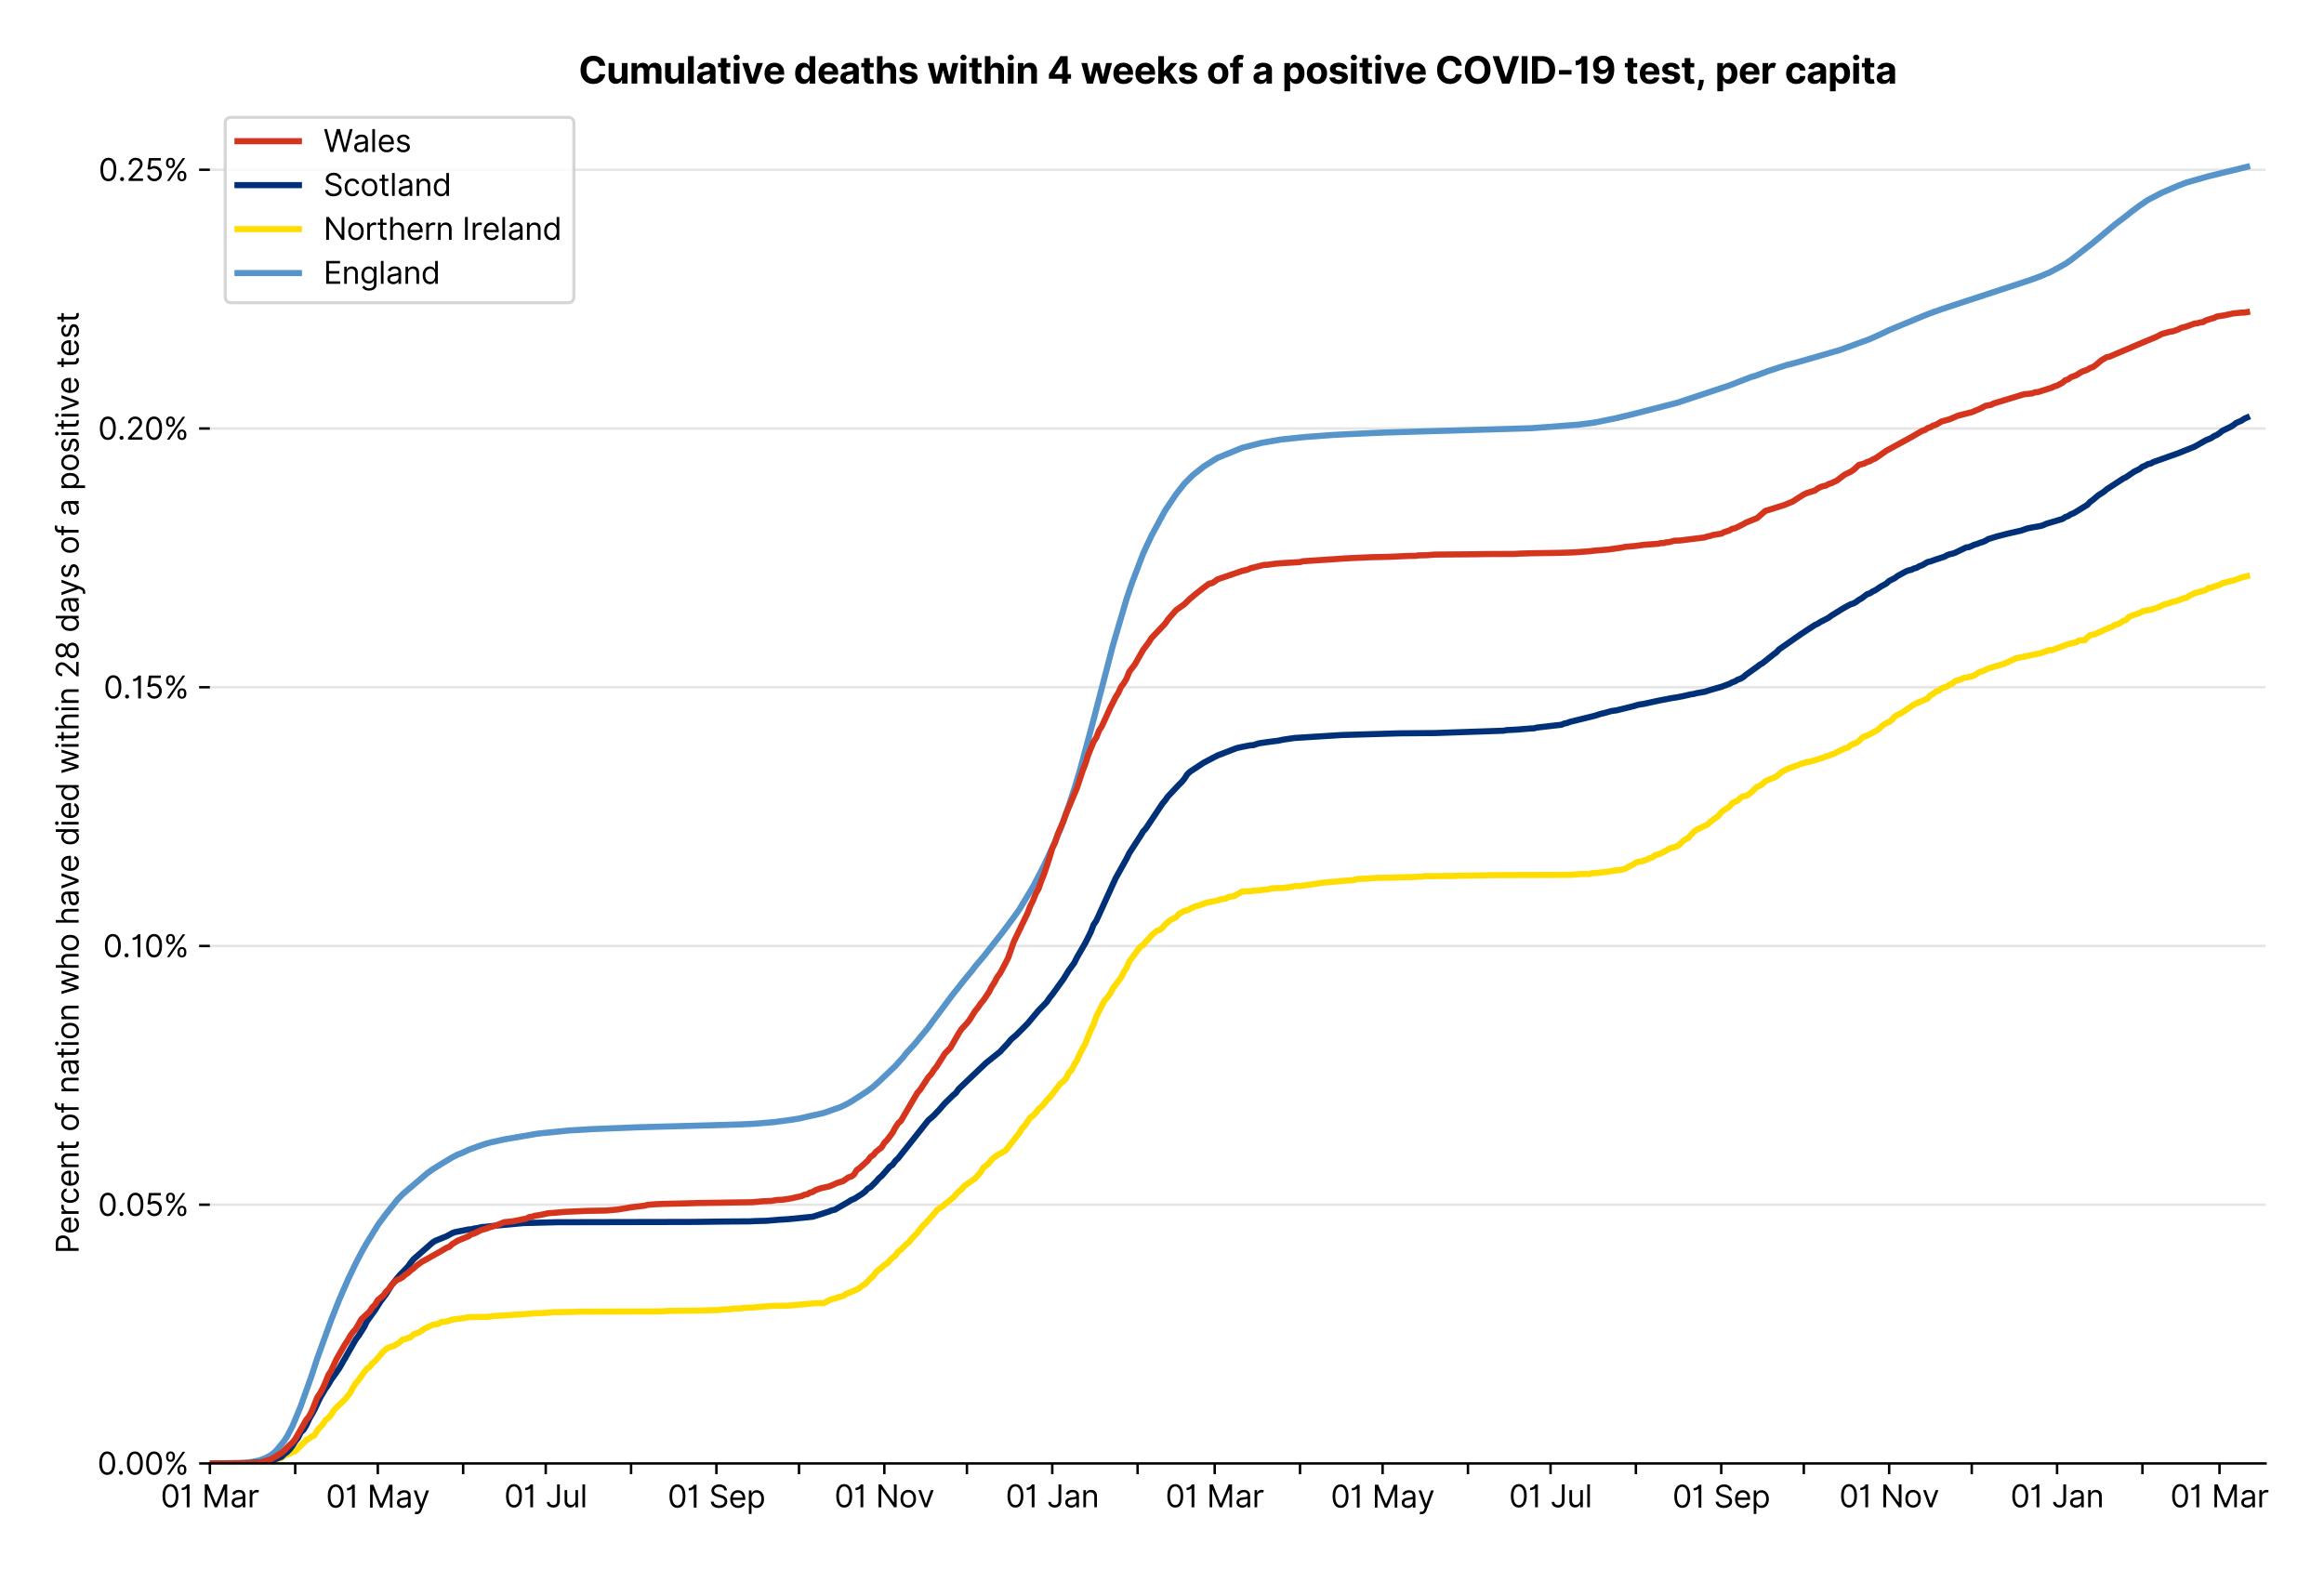 <?xml version="1.0" encoding="utf-8" standalone="no"?>
<!DOCTYPE svg PUBLIC "-//W3C//DTD SVG 1.1//EN"
  "http://www.w3.org/Graphics/SVG/1.1/DTD/svg11.dtd">
<svg xmlns:xlink="http://www.w3.org/1999/xlink" viewBox="0 0 757.008 511.234" xmlns="http://www.w3.org/2000/svg" version="1.1">
 <defs>
  <style type="text/css">*{stroke-linejoin: round; stroke-linecap: butt}</style>
 </defs>
 <g id="figure_1">
  <g id="patch_1">
   <path d="M 0 511.234 
L 757.008 511.234 
L 757.008 0 
L 0 0 
z
" style="fill: #ffffff"/>
  </g>
  <g id="axes_1">
   <g id="patch_2">
    <path d="M 68.362 476.745 
L 737.962 476.745 
L 737.962 33.225 
L 68.362 33.225 
z
" style="fill: #ffffff"/>
   </g>
   <g id="matplotlib.axis_1">
    <g id="xtick_1">
     <g id="line2d_1">
      <defs>
       <path id="mdc4f4ffb60" d="M 0 0 
L 0 3.5 
" style="stroke: #000000; stroke-width: 0.8"/>
      </defs>
      <g>
       <use xlink:href="#mdc4f4ffb60" x="68.362" y="476.745" style="stroke: #000000; stroke-width: 0.8"/>
      </g>
     </g>
     <g id="text_1">
      <!-- 01 Mar -->
      <g transform="translate(52.326 491.018)scale(0.1 -0.1)">
       <defs>
        <path id="Inter-Regular-30" d="M 2000 -64 
Q 1230 -64 806 561 
Q 382 1186 382 2327 
Q 382 3459 809 4088 
Q 1236 4718 2000 4718 
Q 2764 4718 3191 4088 
Q 3618 3459 3618 2327 
Q 3618 1186 3194 561 
Q 2771 -64 2000 -64 
z
M 2000 436 
Q 2509 436 2791 927 
Q 3073 1418 3073 2327 
Q 3073 3234 2789 3730 
Q 2505 4227 2000 4227 
Q 1496 4227 1211 3730 
Q 927 3234 927 2327 
Q 927 1418 1210 927 
Q 1493 436 2000 436 
z
" transform="scale(0.016)"/>
        <path id="Inter-Regular-31" d="M 1973 4655 
L 1973 0 
L 1409 0 
L 1409 3836 
L 1373 3836 
Q 1341 3773 1209 3692 
Q 1077 3611 868 3551 
Q 659 3491 391 3491 
L 391 3964 
Q 661 3964 859 4061 
Q 1057 4159 1190 4291 
Q 1323 4423 1392 4529 
Q 1461 4636 1473 4655 
L 1973 4655 
z
" transform="scale(0.016)"/>
        <path id="Inter-Regular-20" transform="scale(0.016)"/>
        <path id="Inter-Regular-4d" d="M 564 4655 
L 1236 4655 
L 2818 791 
L 2873 791 
L 4455 4655 
L 5127 4655 
L 5127 0 
L 4600 0 
L 4600 3536 
L 4555 3536 
L 3100 0 
L 2591 0 
L 1136 3536 
L 1091 3536 
L 1091 0 
L 564 0 
L 564 4655 
z
" transform="scale(0.016)"/>
        <path id="Inter-Regular-61" d="M 1518 -82 
Q 1186 -82 916 44 
Q 646 170 486 410 
Q 327 650 327 991 
Q 327 1291 445 1478 
Q 564 1666 761 1773 
Q 959 1880 1199 1933 
Q 1439 1986 1682 2018 
Q 2000 2059 2199 2080 
Q 2398 2102 2490 2154 
Q 2582 2207 2582 2336 
L 2582 2355 
Q 2582 2691 2399 2877 
Q 2216 3064 1846 3064 
Q 1461 3064 1243 2895 
Q 1025 2727 936 2536 
L 427 2718 
Q 564 3036 792 3214 
Q 1021 3393 1292 3464 
Q 1564 3536 1827 3536 
Q 1996 3536 2215 3496 
Q 2434 3457 2640 3334 
Q 2846 3211 2982 2963 
Q 3118 2716 3118 2300 
L 3118 0 
L 2582 0 
L 2582 473 
L 2555 473 
Q 2500 359 2373 229 
Q 2246 100 2034 9 
Q 1823 -82 1518 -82 
z
M 1600 400 
Q 1918 400 2137 525 
Q 2357 650 2469 847 
Q 2582 1045 2582 1264 
L 2582 1755 
Q 2548 1714 2433 1681 
Q 2318 1648 2169 1624 
Q 2021 1600 1881 1583 
Q 1741 1566 1655 1555 
Q 1446 1527 1265 1467 
Q 1084 1407 974 1287 
Q 864 1168 864 964 
Q 864 684 1072 542 
Q 1280 400 1600 400 
z
" transform="scale(0.016)"/>
        <path id="Inter-Regular-72" d="M 491 0 
L 491 3491 
L 1009 3491 
L 1009 2964 
L 1046 2964 
Q 1139 3223 1389 3384 
Q 1639 3545 1955 3545 
Q 2100 3545 2209 3511 
Q 2318 3477 2400 3418 
L 2218 2964 
Q 2161 2993 2085 3010 
Q 2009 3027 1909 3027 
Q 1527 3027 1277 2794 
Q 1027 2561 1027 2209 
L 1027 0 
L 491 0 
z
" transform="scale(0.016)"/>
       </defs>
       <use xlink:href="#Inter-Regular-30"/>
       <use xlink:href="#Inter-Regular-31" x="62.5"/>
       <use xlink:href="#Inter-Regular-20" x="106.676"/>
       <use xlink:href="#Inter-Regular-4d" x="134.801"/>
       <use xlink:href="#Inter-Regular-61" x="225.994"/>
       <use xlink:href="#Inter-Regular-72" x="282.386"/>
      </g>
     </g>
    </g>
    <g id="xtick_2">
     <g id="line2d_2">
      <g>
       <use xlink:href="#mdc4f4ffb60" x="96.161" y="476.745" style="stroke: #000000; stroke-width: 0.8"/>
      </g>
     </g>
    </g>
    <g id="xtick_3">
     <g id="line2d_3">
      <g>
       <use xlink:href="#mdc4f4ffb60" x="123.063" y="476.745" style="stroke: #000000; stroke-width: 0.8"/>
      </g>
     </g>
     <g id="text_2">
      <!-- 01 May -->
      <g transform="translate(106.16 491.117)scale(0.1 -0.1)">
       <defs>
        <path id="Inter-Regular-79" d="M 818 -1355 
Q 682 -1355 575 -1333 
Q 468 -1311 427 -1291 
L 564 -818 
Q 857 -893 1053 -814 
Q 1250 -736 1391 -345 
L 1509 -18 
L 218 3491 
L 800 3491 
L 1764 709 
L 1800 709 
L 2764 3491 
L 3346 3491 
L 1846 -564 
Q 1550 -1355 818 -1355 
z
" transform="scale(0.016)"/>
       </defs>
       <use xlink:href="#Inter-Regular-30"/>
       <use xlink:href="#Inter-Regular-31" x="62.5"/>
       <use xlink:href="#Inter-Regular-20" x="106.676"/>
       <use xlink:href="#Inter-Regular-4d" x="134.801"/>
       <use xlink:href="#Inter-Regular-61" x="225.994"/>
       <use xlink:href="#Inter-Regular-79" x="282.386"/>
      </g>
     </g>
    </g>
    <g id="xtick_4">
     <g id="line2d_4">
      <g>
       <use xlink:href="#mdc4f4ffb60" x="150.861" y="476.745" style="stroke: #000000; stroke-width: 0.8"/>
      </g>
     </g>
    </g>
    <g id="xtick_5">
     <g id="line2d_5">
      <g>
       <use xlink:href="#mdc4f4ffb60" x="177.763" y="476.745" style="stroke: #000000; stroke-width: 0.8"/>
      </g>
     </g>
     <g id="text_3">
      <!-- 01 Jul -->
      <g transform="translate(164.219 491.018)scale(0.1 -0.1)">
       <defs>
        <path id="Inter-Regular-4a" d="M 2346 4655 
L 2909 4655 
L 2909 1327 
Q 2909 657 2549 296 
Q 2189 -64 1582 -64 
Q 1200 -64 902 76 
Q 605 216 434 475 
Q 264 734 264 1091 
L 818 1091 
Q 818 795 1034 615 
Q 1250 436 1582 436 
Q 1948 436 2147 664 
Q 2346 893 2346 1327 
L 2346 4655 
z
" transform="scale(0.016)"/>
        <path id="Inter-Regular-75" d="M 2691 1427 
L 2691 3491 
L 3227 3491 
L 3227 0 
L 2691 0 
L 2691 591 
L 2655 591 
Q 2532 325 2273 140 
Q 2014 -45 1618 -45 
Q 1127 -45 809 280 
Q 491 605 491 1273 
L 491 3491 
L 1027 3491 
L 1027 1309 
Q 1027 927 1242 700 
Q 1457 473 1791 473 
Q 1991 473 2199 575 
Q 2407 677 2549 888 
Q 2691 1100 2691 1427 
z
" transform="scale(0.016)"/>
        <path id="Inter-Regular-6c" d="M 1027 4655 
L 1027 0 
L 491 0 
L 491 4655 
L 1027 4655 
z
" transform="scale(0.016)"/>
       </defs>
       <use xlink:href="#Inter-Regular-30"/>
       <use xlink:href="#Inter-Regular-31" x="62.5"/>
       <use xlink:href="#Inter-Regular-20" x="106.676"/>
       <use xlink:href="#Inter-Regular-4a" x="134.801"/>
       <use xlink:href="#Inter-Regular-75" x="189.063"/>
       <use xlink:href="#Inter-Regular-6c" x="247.159"/>
      </g>
     </g>
    </g>
    <g id="xtick_6">
     <g id="line2d_6">
      <g>
       <use xlink:href="#mdc4f4ffb60" x="205.561" y="476.745" style="stroke: #000000; stroke-width: 0.8"/>
      </g>
     </g>
    </g>
    <g id="xtick_7">
     <g id="line2d_7">
      <g>
       <use xlink:href="#mdc4f4ffb60" x="233.36" y="476.745" style="stroke: #000000; stroke-width: 0.8"/>
      </g>
     </g>
     <g id="text_4">
      <!-- 01 Sep -->
      <g transform="translate(217.472 491.117)scale(0.1 -0.1)">
       <defs>
        <path id="Inter-Regular-53" d="M 3109 3491 
Q 3068 3836 2777 4027 
Q 2486 4218 2064 4218 
Q 1600 4218 1318 3999 
Q 1036 3780 1036 3445 
Q 1036 3195 1189 3042 
Q 1343 2889 1553 2803 
Q 1764 2718 1936 2673 
L 2409 2545 
Q 2591 2498 2815 2414 
Q 3039 2330 3244 2185 
Q 3450 2041 3584 1816 
Q 3718 1591 3718 1264 
Q 3718 886 3521 581 
Q 3325 277 2949 97 
Q 2573 -82 2036 -82 
Q 1286 -82 845 272 
Q 405 627 364 1200 
L 946 1200 
Q 968 936 1124 764 
Q 1280 593 1519 510 
Q 1759 427 2036 427 
Q 2359 427 2616 533 
Q 2873 639 3023 828 
Q 3173 1018 3173 1273 
Q 3173 1505 3043 1650 
Q 2914 1795 2702 1886 
Q 2491 1977 2246 2045 
L 1673 2209 
Q 1127 2366 809 2657 
Q 491 2948 491 3418 
Q 491 3809 703 4101 
Q 916 4393 1276 4555 
Q 1636 4718 2082 4718 
Q 2532 4718 2882 4558 
Q 3232 4398 3437 4120 
Q 3643 3843 3655 3491 
L 3109 3491 
z
" transform="scale(0.016)"/>
        <path id="Inter-Regular-65" d="M 1955 -73 
Q 1450 -73 1085 151 
Q 721 375 524 778 
Q 327 1182 327 1718 
Q 327 2255 524 2665 
Q 721 3075 1074 3305 
Q 1427 3536 1900 3536 
Q 2173 3536 2439 3445 
Q 2705 3355 2923 3151 
Q 3141 2948 3270 2614 
Q 3400 2280 3400 1791 
L 3400 1564 
L 866 1564 
Q 884 1005 1183 707 
Q 1482 409 1955 409 
Q 2271 409 2498 545 
Q 2725 682 2827 955 
L 3346 809 
Q 3223 414 2854 170 
Q 2486 -73 1955 -73 
z
M 866 2027 
L 2855 2027 
Q 2855 2470 2595 2762 
Q 2336 3055 1900 3055 
Q 1593 3055 1368 2911 
Q 1143 2768 1013 2533 
Q 884 2298 866 2027 
z
" transform="scale(0.016)"/>
        <path id="Inter-Regular-70" d="M 491 -1309 
L 491 3491 
L 1009 3491 
L 1009 2936 
L 1073 2936 
Q 1132 3027 1237 3169 
Q 1343 3311 1542 3423 
Q 1741 3536 2082 3536 
Q 2523 3536 2859 3315 
Q 3196 3095 3384 2690 
Q 3573 2286 3573 1736 
Q 3573 1182 3384 776 
Q 3196 370 2861 148 
Q 2527 -73 2091 -73 
Q 1755 -73 1552 39 
Q 1350 152 1241 296 
Q 1132 441 1073 536 
L 1027 536 
L 1027 -1309 
L 491 -1309 
z
M 1018 1745 
Q 1018 1152 1276 780 
Q 1534 409 2018 409 
Q 2355 409 2581 587 
Q 2807 766 2921 1069 
Q 3036 1373 3036 1745 
Q 3036 2114 2923 2410 
Q 2811 2707 2585 2881 
Q 2359 3055 2018 3055 
Q 1527 3055 1272 2693 
Q 1018 2332 1018 1745 
z
" transform="scale(0.016)"/>
       </defs>
       <use xlink:href="#Inter-Regular-30"/>
       <use xlink:href="#Inter-Regular-31" x="62.5"/>
       <use xlink:href="#Inter-Regular-20" x="106.676"/>
       <use xlink:href="#Inter-Regular-53" x="134.801"/>
       <use xlink:href="#Inter-Regular-65" x="198.58"/>
       <use xlink:href="#Inter-Regular-70" x="256.818"/>
      </g>
     </g>
    </g>
    <g id="xtick_8">
     <g id="line2d_8">
      <g>
       <use xlink:href="#mdc4f4ffb60" x="260.262" y="476.745" style="stroke: #000000; stroke-width: 0.8"/>
      </g>
     </g>
    </g>
    <g id="xtick_9">
     <g id="line2d_9">
      <g>
       <use xlink:href="#mdc4f4ffb60" x="288.06" y="476.745" style="stroke: #000000; stroke-width: 0.8"/>
      </g>
     </g>
     <g id="text_5">
      <!-- 01 Nov -->
      <g transform="translate(271.789 491.018)scale(0.1 -0.1)">
       <defs>
        <path id="Inter-Regular-4e" d="M 4255 4655 
L 4255 0 
L 3709 0 
L 1173 3655 
L 1127 3655 
L 1127 0 
L 564 0 
L 564 4655 
L 1109 4655 
L 3655 991 
L 3700 991 
L 3700 4655 
L 4255 4655 
z
" transform="scale(0.016)"/>
        <path id="Inter-Regular-6f" d="M 1909 -73 
Q 1436 -73 1080 152 
Q 725 377 526 781 
Q 327 1186 327 1727 
Q 327 2273 526 2679 
Q 725 3086 1080 3311 
Q 1436 3536 1909 3536 
Q 2382 3536 2737 3311 
Q 3093 3086 3292 2679 
Q 3491 2273 3491 1727 
Q 3491 1186 3292 781 
Q 3093 377 2737 152 
Q 2382 -73 1909 -73 
z
M 1909 409 
Q 2268 409 2500 593 
Q 2732 777 2843 1077 
Q 2955 1377 2955 1727 
Q 2955 2077 2843 2379 
Q 2732 2682 2500 2868 
Q 2268 3055 1909 3055 
Q 1550 3055 1318 2868 
Q 1086 2682 975 2379 
Q 864 2077 864 1727 
Q 864 1377 975 1077 
Q 1086 777 1318 593 
Q 1550 409 1909 409 
z
" transform="scale(0.016)"/>
        <path id="Inter-Regular-76" d="M 3346 3491 
L 2055 0 
L 1509 0 
L 218 3491 
L 800 3491 
L 1764 709 
L 1800 709 
L 2764 3491 
L 3346 3491 
z
" transform="scale(0.016)"/>
       </defs>
       <use xlink:href="#Inter-Regular-30"/>
       <use xlink:href="#Inter-Regular-31" x="62.5"/>
       <use xlink:href="#Inter-Regular-20" x="106.676"/>
       <use xlink:href="#Inter-Regular-4e" x="134.801"/>
       <use xlink:href="#Inter-Regular-6f" x="210.085"/>
       <use xlink:href="#Inter-Regular-76" x="269.744"/>
      </g>
     </g>
    </g>
    <g id="xtick_10">
     <g id="line2d_10">
      <g>
       <use xlink:href="#mdc4f4ffb60" x="314.962" y="476.745" style="stroke: #000000; stroke-width: 0.8"/>
      </g>
     </g>
    </g>
    <g id="xtick_11">
     <g id="line2d_11">
      <g>
       <use xlink:href="#mdc4f4ffb60" x="342.76" y="476.745" style="stroke: #000000; stroke-width: 0.8"/>
      </g>
     </g>
     <g id="text_6">
      <!-- 01 Jan -->
      <g transform="translate(327.561 491.018)scale(0.1 -0.1)">
       <defs>
        <path id="Inter-Regular-6e" d="M 1027 2100 
L 1027 0 
L 491 0 
L 491 3491 
L 1009 3491 
L 1009 2945 
L 1055 2945 
Q 1177 3211 1427 3373 
Q 1677 3536 2073 3536 
Q 2602 3536 2928 3211 
Q 3255 2886 3255 2218 
L 3255 0 
L 2718 0 
L 2718 2182 
Q 2718 2593 2504 2824 
Q 2291 3055 1918 3055 
Q 1534 3055 1280 2806 
Q 1027 2557 1027 2100 
z
" transform="scale(0.016)"/>
       </defs>
       <use xlink:href="#Inter-Regular-30"/>
       <use xlink:href="#Inter-Regular-31" x="62.5"/>
       <use xlink:href="#Inter-Regular-20" x="106.676"/>
       <use xlink:href="#Inter-Regular-4a" x="134.801"/>
       <use xlink:href="#Inter-Regular-61" x="189.063"/>
       <use xlink:href="#Inter-Regular-6e" x="245.455"/>
      </g>
     </g>
    </g>
    <g id="xtick_12">
     <g id="line2d_12">
      <g>
       <use xlink:href="#mdc4f4ffb60" x="370.559" y="476.745" style="stroke: #000000; stroke-width: 0.8"/>
      </g>
     </g>
    </g>
    <g id="xtick_13">
     <g id="line2d_13">
      <g>
       <use xlink:href="#mdc4f4ffb60" x="395.667" y="476.745" style="stroke: #000000; stroke-width: 0.8"/>
      </g>
     </g>
     <g id="text_7">
      <!-- 01 Mar -->
      <g transform="translate(379.63 491.018)scale(0.1 -0.1)">
       <use xlink:href="#Inter-Regular-30"/>
       <use xlink:href="#Inter-Regular-31" x="62.5"/>
       <use xlink:href="#Inter-Regular-20" x="106.676"/>
       <use xlink:href="#Inter-Regular-4d" x="134.801"/>
       <use xlink:href="#Inter-Regular-61" x="225.994"/>
       <use xlink:href="#Inter-Regular-72" x="282.386"/>
      </g>
     </g>
    </g>
    <g id="xtick_14">
     <g id="line2d_14">
      <g>
       <use xlink:href="#mdc4f4ffb60" x="423.466" y="476.745" style="stroke: #000000; stroke-width: 0.8"/>
      </g>
     </g>
    </g>
    <g id="xtick_15">
     <g id="line2d_15">
      <g>
       <use xlink:href="#mdc4f4ffb60" x="450.367" y="476.745" style="stroke: #000000; stroke-width: 0.8"/>
      </g>
     </g>
     <g id="text_8">
      <!-- 01 May -->
      <g transform="translate(433.464 491.117)scale(0.1 -0.1)">
       <use xlink:href="#Inter-Regular-30"/>
       <use xlink:href="#Inter-Regular-31" x="62.5"/>
       <use xlink:href="#Inter-Regular-20" x="106.676"/>
       <use xlink:href="#Inter-Regular-4d" x="134.801"/>
       <use xlink:href="#Inter-Regular-61" x="225.994"/>
       <use xlink:href="#Inter-Regular-79" x="282.386"/>
      </g>
     </g>
    </g>
    <g id="xtick_16">
     <g id="line2d_16">
      <g>
       <use xlink:href="#mdc4f4ffb60" x="478.166" y="476.745" style="stroke: #000000; stroke-width: 0.8"/>
      </g>
     </g>
    </g>
    <g id="xtick_17">
     <g id="line2d_17">
      <g>
       <use xlink:href="#mdc4f4ffb60" x="505.068" y="476.745" style="stroke: #000000; stroke-width: 0.8"/>
      </g>
     </g>
     <g id="text_9">
      <!-- 01 Jul -->
      <g transform="translate(491.524 491.018)scale(0.1 -0.1)">
       <use xlink:href="#Inter-Regular-30"/>
       <use xlink:href="#Inter-Regular-31" x="62.5"/>
       <use xlink:href="#Inter-Regular-20" x="106.676"/>
       <use xlink:href="#Inter-Regular-4a" x="134.801"/>
       <use xlink:href="#Inter-Regular-75" x="189.063"/>
       <use xlink:href="#Inter-Regular-6c" x="247.159"/>
      </g>
     </g>
    </g>
    <g id="xtick_18">
     <g id="line2d_18">
      <g>
       <use xlink:href="#mdc4f4ffb60" x="532.866" y="476.745" style="stroke: #000000; stroke-width: 0.8"/>
      </g>
     </g>
    </g>
    <g id="xtick_19">
     <g id="line2d_19">
      <g>
       <use xlink:href="#mdc4f4ffb60" x="560.664" y="476.745" style="stroke: #000000; stroke-width: 0.8"/>
      </g>
     </g>
     <g id="text_10">
      <!-- 01 Sep -->
      <g transform="translate(544.777 491.117)scale(0.1 -0.1)">
       <use xlink:href="#Inter-Regular-30"/>
       <use xlink:href="#Inter-Regular-31" x="62.5"/>
       <use xlink:href="#Inter-Regular-20" x="106.676"/>
       <use xlink:href="#Inter-Regular-53" x="134.801"/>
       <use xlink:href="#Inter-Regular-65" x="198.58"/>
       <use xlink:href="#Inter-Regular-70" x="256.818"/>
      </g>
     </g>
    </g>
    <g id="xtick_20">
     <g id="line2d_20">
      <g>
       <use xlink:href="#mdc4f4ffb60" x="587.566" y="476.745" style="stroke: #000000; stroke-width: 0.8"/>
      </g>
     </g>
    </g>
    <g id="xtick_21">
     <g id="line2d_21">
      <g>
       <use xlink:href="#mdc4f4ffb60" x="615.365" y="476.745" style="stroke: #000000; stroke-width: 0.8"/>
      </g>
     </g>
     <g id="text_11">
      <!-- 01 Nov -->
      <g transform="translate(599.094 491.018)scale(0.1 -0.1)">
       <use xlink:href="#Inter-Regular-30"/>
       <use xlink:href="#Inter-Regular-31" x="62.5"/>
       <use xlink:href="#Inter-Regular-20" x="106.676"/>
       <use xlink:href="#Inter-Regular-4e" x="134.801"/>
       <use xlink:href="#Inter-Regular-6f" x="210.085"/>
       <use xlink:href="#Inter-Regular-76" x="269.744"/>
      </g>
     </g>
    </g>
    <g id="xtick_22">
     <g id="line2d_22">
      <g>
       <use xlink:href="#mdc4f4ffb60" x="642.266" y="476.745" style="stroke: #000000; stroke-width: 0.8"/>
      </g>
     </g>
    </g>
    <g id="xtick_23">
     <g id="line2d_23">
      <g>
       <use xlink:href="#mdc4f4ffb60" x="670.065" y="476.745" style="stroke: #000000; stroke-width: 0.8"/>
      </g>
     </g>
     <g id="text_12">
      <!-- 01 Jan -->
      <g transform="translate(654.866 491.018)scale(0.1 -0.1)">
       <use xlink:href="#Inter-Regular-30"/>
       <use xlink:href="#Inter-Regular-31" x="62.5"/>
       <use xlink:href="#Inter-Regular-20" x="106.676"/>
       <use xlink:href="#Inter-Regular-4a" x="134.801"/>
       <use xlink:href="#Inter-Regular-61" x="189.063"/>
       <use xlink:href="#Inter-Regular-6e" x="245.455"/>
      </g>
     </g>
    </g>
    <g id="xtick_24">
     <g id="line2d_24">
      <g>
       <use xlink:href="#mdc4f4ffb60" x="697.863" y="476.745" style="stroke: #000000; stroke-width: 0.8"/>
      </g>
     </g>
    </g>
    <g id="xtick_25">
     <g id="line2d_25">
      <g>
       <use xlink:href="#mdc4f4ffb60" x="722.972" y="476.745" style="stroke: #000000; stroke-width: 0.8"/>
      </g>
     </g>
     <g id="text_13">
      <!-- 01 Mar -->
      <g transform="translate(706.935 491.018)scale(0.1 -0.1)">
       <use xlink:href="#Inter-Regular-30"/>
       <use xlink:href="#Inter-Regular-31" x="62.5"/>
       <use xlink:href="#Inter-Regular-20" x="106.676"/>
       <use xlink:href="#Inter-Regular-4d" x="134.801"/>
       <use xlink:href="#Inter-Regular-61" x="225.994"/>
       <use xlink:href="#Inter-Regular-72" x="282.386"/>
      </g>
     </g>
    </g>
   </g>
   <g id="matplotlib.axis_2">
    <g id="ytick_1">
     <g id="line2d_26">
      <path d="M 68.362 476.745 
L 737.962 476.745 
" clip-path="url(#pe1c71371c1)" style="fill: none; stroke: #e5e5e5; stroke-width: 0.8; stroke-linecap: square"/>
     </g>
     <g id="line2d_27">
      <defs>
       <path id="mf0d24582a8" d="M 0 0 
L -3.5 0 
" style="stroke: #000000; stroke-width: 0.8"/>
      </defs>
      <g>
       <use xlink:href="#mf0d24582a8" x="68.362" y="476.745" style="stroke: #000000; stroke-width: 0.8"/>
      </g>
     </g>
     <g id="text_14">
      <!-- 0.00% -->
      <g transform="translate(31.731 480.382)scale(0.1 -0.1)">
       <defs>
        <path id="Inter-Regular-2e" d="M 882 -36 
Q 714 -36 593 84 
Q 473 205 473 373 
Q 473 541 593 661 
Q 714 782 882 782 
Q 1050 782 1170 661 
Q 1291 541 1291 373 
Q 1291 205 1170 84 
Q 1050 -36 882 -36 
z
" transform="scale(0.016)"/>
        <path id="Inter-Regular-25" d="M 2855 873 
L 2855 1118 
Q 2855 1373 2960 1585 
Q 3066 1798 3269 1926 
Q 3473 2055 3764 2055 
Q 4059 2055 4259 1926 
Q 4459 1798 4561 1585 
Q 4664 1373 4664 1118 
L 4664 873 
Q 4664 618 4560 405 
Q 4457 193 4256 64 
Q 4055 -64 3764 -64 
Q 3468 -64 3266 64 
Q 3064 193 2959 405 
Q 2855 618 2855 873 
z
M 536 3536 
L 536 3782 
Q 536 4036 642 4248 
Q 748 4461 951 4589 
Q 1155 4718 1446 4718 
Q 1741 4718 1941 4589 
Q 2141 4461 2243 4248 
Q 2346 4036 2346 3782 
L 2346 3536 
Q 2346 3282 2242 3069 
Q 2139 2857 1937 2728 
Q 1736 2600 1446 2600 
Q 1150 2600 948 2728 
Q 746 2857 641 3069 
Q 536 3282 536 3536 
z
M 709 0 
L 3909 4655 
L 4427 4655 
L 1227 0 
L 709 0 
z
M 3318 1118 
L 3318 873 
Q 3318 661 3418 494 
Q 3518 327 3764 327 
Q 4002 327 4101 494 
Q 4200 661 4200 873 
L 4200 1118 
Q 4200 1330 4104 1497 
Q 4009 1664 3764 1664 
Q 3525 1664 3421 1497 
Q 3318 1330 3318 1118 
z
M 1000 3782 
L 1000 3536 
Q 1000 3325 1100 3158 
Q 1200 2991 1446 2991 
Q 1684 2991 1783 3158 
Q 1882 3325 1882 3536 
L 1882 3782 
Q 1882 3993 1786 4160 
Q 1691 4327 1446 4327 
Q 1207 4327 1103 4160 
Q 1000 3993 1000 3782 
z
" transform="scale(0.016)"/>
       </defs>
       <use xlink:href="#Inter-Regular-30"/>
       <use xlink:href="#Inter-Regular-2e" x="62.5"/>
       <use xlink:href="#Inter-Regular-30" x="90.057"/>
       <use xlink:href="#Inter-Regular-30" x="152.557"/>
       <use xlink:href="#Inter-Regular-25" x="215.057"/>
      </g>
     </g>
    </g>
    <g id="ytick_2">
     <g id="line2d_28">
      <path d="M 68.362 392.457 
L 737.962 392.457 
" clip-path="url(#pe1c71371c1)" style="fill: none; stroke: #e5e5e5; stroke-width: 0.8; stroke-linecap: square"/>
     </g>
     <g id="line2d_29">
      <g>
       <use xlink:href="#mf0d24582a8" x="68.362" y="392.457" style="stroke: #000000; stroke-width: 0.8"/>
      </g>
     </g>
     <g id="text_15">
      <!-- 0.05% -->
      <g transform="translate(31.902 396.093)scale(0.1 -0.1)">
       <defs>
        <path id="Inter-Regular-35" d="M 1936 -64 
Q 1536 -64 1216 95 
Q 896 255 702 532 
Q 509 809 491 1164 
L 1036 1164 
Q 1068 848 1324 642 
Q 1580 436 1936 436 
Q 2223 436 2447 570 
Q 2671 705 2799 940 
Q 2927 1175 2927 1473 
Q 2927 1777 2794 2017 
Q 2661 2257 2429 2395 
Q 2198 2534 1900 2536 
Q 1686 2539 1461 2472 
Q 1236 2405 1091 2300 
L 564 2364 
L 846 4655 
L 3264 4655 
L 3264 4155 
L 1318 4155 
L 1155 2782 
L 1182 2782 
Q 1325 2895 1541 2970 
Q 1757 3045 1991 3045 
Q 2418 3045 2753 2842 
Q 3089 2639 3281 2286 
Q 3473 1934 3473 1482 
Q 3473 1036 3274 687 
Q 3075 339 2727 137 
Q 2380 -64 1936 -64 
z
" transform="scale(0.016)"/>
       </defs>
       <use xlink:href="#Inter-Regular-30"/>
       <use xlink:href="#Inter-Regular-2e" x="62.5"/>
       <use xlink:href="#Inter-Regular-30" x="90.057"/>
       <use xlink:href="#Inter-Regular-35" x="152.557"/>
       <use xlink:href="#Inter-Regular-25" x="213.352"/>
      </g>
     </g>
    </g>
    <g id="ytick_3">
     <g id="line2d_30">
      <path d="M 68.362 308.169 
L 737.962 308.169 
" clip-path="url(#pe1c71371c1)" style="fill: none; stroke: #e5e5e5; stroke-width: 0.8; stroke-linecap: square"/>
     </g>
     <g id="line2d_31">
      <g>
       <use xlink:href="#mf0d24582a8" x="68.362" y="308.169" style="stroke: #000000; stroke-width: 0.8"/>
      </g>
     </g>
     <g id="text_16">
      <!-- 0.10% -->
      <g transform="translate(33.564 311.805)scale(0.1 -0.1)">
       <use xlink:href="#Inter-Regular-30"/>
       <use xlink:href="#Inter-Regular-2e" x="62.5"/>
       <use xlink:href="#Inter-Regular-31" x="90.057"/>
       <use xlink:href="#Inter-Regular-30" x="134.233"/>
       <use xlink:href="#Inter-Regular-25" x="196.733"/>
      </g>
     </g>
    </g>
    <g id="ytick_4">
     <g id="line2d_32">
      <path d="M 68.362 223.88 
L 737.962 223.88 
" clip-path="url(#pe1c71371c1)" style="fill: none; stroke: #e5e5e5; stroke-width: 0.8; stroke-linecap: square"/>
     </g>
     <g id="line2d_33">
      <g>
       <use xlink:href="#mf0d24582a8" x="68.362" y="223.88" style="stroke: #000000; stroke-width: 0.8"/>
      </g>
     </g>
     <g id="text_17">
      <!-- 0.15% -->
      <g transform="translate(33.734 227.517)scale(0.1 -0.1)">
       <use xlink:href="#Inter-Regular-30"/>
       <use xlink:href="#Inter-Regular-2e" x="62.5"/>
       <use xlink:href="#Inter-Regular-31" x="90.057"/>
       <use xlink:href="#Inter-Regular-35" x="134.233"/>
       <use xlink:href="#Inter-Regular-25" x="195.028"/>
      </g>
     </g>
    </g>
    <g id="ytick_5">
     <g id="line2d_34">
      <path d="M 68.362 139.592 
L 737.962 139.592 
" clip-path="url(#pe1c71371c1)" style="fill: none; stroke: #e5e5e5; stroke-width: 0.8; stroke-linecap: square"/>
     </g>
     <g id="line2d_35">
      <g>
       <use xlink:href="#mf0d24582a8" x="68.362" y="139.592" style="stroke: #000000; stroke-width: 0.8"/>
      </g>
     </g>
     <g id="text_18">
      <!-- 0.20% -->
      <g transform="translate(31.93 143.229)scale(0.1 -0.1)">
       <defs>
        <path id="Inter-Regular-32" d="M 482 0 
L 482 409 
L 2018 2091 
Q 2289 2386 2464 2605 
Q 2639 2825 2724 3019 
Q 2809 3214 2809 3427 
Q 2809 3795 2553 4011 
Q 2298 4227 1918 4227 
Q 1514 4227 1275 3985 
Q 1036 3743 1036 3345 
L 500 3345 
Q 500 3755 688 4064 
Q 877 4373 1203 4545 
Q 1530 4718 1936 4718 
Q 2346 4718 2661 4545 
Q 2977 4373 3156 4079 
Q 3336 3786 3336 3427 
Q 3336 3170 3244 2926 
Q 3152 2682 2926 2383 
Q 2700 2084 2300 1655 
L 1255 536 
L 1255 500 
L 3418 500 
L 3418 0 
L 482 0 
z
" transform="scale(0.016)"/>
       </defs>
       <use xlink:href="#Inter-Regular-30"/>
       <use xlink:href="#Inter-Regular-2e" x="62.5"/>
       <use xlink:href="#Inter-Regular-32" x="90.057"/>
       <use xlink:href="#Inter-Regular-30" x="150.568"/>
       <use xlink:href="#Inter-Regular-25" x="213.068"/>
      </g>
     </g>
    </g>
    <g id="ytick_6">
     <g id="line2d_36">
      <path d="M 68.362 55.304 
L 737.962 55.304 
" clip-path="url(#pe1c71371c1)" style="fill: none; stroke: #e5e5e5; stroke-width: 0.8; stroke-linecap: square"/>
     </g>
     <g id="line2d_37">
      <g>
       <use xlink:href="#mf0d24582a8" x="68.362" y="55.304" style="stroke: #000000; stroke-width: 0.8"/>
      </g>
     </g>
     <g id="text_19">
      <!-- 0.25% -->
      <g transform="translate(32.1 58.941)scale(0.1 -0.1)">
       <use xlink:href="#Inter-Regular-30"/>
       <use xlink:href="#Inter-Regular-2e" x="62.5"/>
       <use xlink:href="#Inter-Regular-32" x="90.057"/>
       <use xlink:href="#Inter-Regular-35" x="150.568"/>
       <use xlink:href="#Inter-Regular-25" x="211.364"/>
      </g>
     </g>
    </g>
    <g id="text_20">
     <!-- Percent of nation who have died within 28 days of a positive test -->
     <g transform="translate(25.614 408.396)rotate(-90)scale(0.1 -0.1)">
      <defs>
       <path id="Inter-Regular-50" d="M 564 0 
L 564 4655 
L 2136 4655 
Q 2684 4655 3033 4458 
Q 3382 4261 3550 3927 
Q 3718 3593 3718 3182 
Q 3718 2770 3551 2434 
Q 3384 2098 3036 1899 
Q 2689 1700 2146 1700 
L 1127 1700 
L 1127 0 
L 564 0 
z
M 1127 2200 
L 2127 2200 
Q 2689 2200 2926 2482 
Q 3164 2764 3164 3182 
Q 3164 3602 2925 3878 
Q 2686 4155 2118 4155 
L 1127 4155 
L 1127 2200 
z
" transform="scale(0.016)"/>
       <path id="Inter-Regular-63" d="M 1909 -73 
Q 1418 -73 1063 159 
Q 709 391 518 798 
Q 327 1205 327 1727 
Q 327 2259 524 2667 
Q 721 3075 1074 3305 
Q 1427 3536 1900 3536 
Q 2268 3536 2563 3400 
Q 2859 3264 3047 3018 
Q 3236 2773 3282 2445 
L 2746 2445 
Q 2684 2684 2474 2869 
Q 2264 3055 1909 3055 
Q 1439 3055 1151 2697 
Q 864 2339 864 1745 
Q 864 1139 1148 774 
Q 1432 409 1909 409 
Q 2223 409 2447 570 
Q 2671 732 2746 1018 
L 3282 1018 
Q 3236 709 3058 462 
Q 2880 216 2588 71 
Q 2296 -73 1909 -73 
z
" transform="scale(0.016)"/>
       <path id="Inter-Regular-74" d="M 2009 3491 
L 2009 3036 
L 1264 3036 
L 1264 1000 
Q 1264 773 1331 660 
Q 1398 548 1503 510 
Q 1609 473 1727 473 
Q 1816 473 1873 483 
Q 1930 493 1964 500 
L 2073 18 
Q 2018 -2 1920 -23 
Q 1823 -45 1673 -45 
Q 1446 -45 1228 52 
Q 1011 150 869 350 
Q 727 550 727 855 
L 727 3036 
L 200 3036 
L 200 3491 
L 727 3491 
L 727 4327 
L 1264 4327 
L 1264 3491 
L 2009 3491 
z
" transform="scale(0.016)"/>
       <path id="Inter-Regular-66" d="M 2046 3491 
L 2046 3036 
L 1264 3036 
L 1264 0 
L 727 0 
L 727 3036 
L 164 3036 
L 164 3491 
L 727 3491 
L 727 3973 
Q 727 4273 868 4473 
Q 1009 4673 1234 4773 
Q 1459 4873 1709 4873 
Q 1907 4873 2032 4841 
Q 2157 4809 2218 4782 
L 2064 4318 
Q 2023 4332 1951 4352 
Q 1880 4373 1764 4373 
Q 1498 4373 1381 4239 
Q 1264 4105 1264 3845 
L 1264 3491 
L 2046 3491 
z
" transform="scale(0.016)"/>
       <path id="Inter-Regular-69" d="M 491 0 
L 491 3491 
L 1027 3491 
L 1027 0 
L 491 0 
z
M 764 4073 
Q 607 4073 494 4179 
Q 382 4286 382 4436 
Q 382 4586 494 4693 
Q 607 4800 764 4800 
Q 921 4800 1033 4693 
Q 1146 4586 1146 4436 
Q 1146 4286 1033 4179 
Q 921 4073 764 4073 
z
" transform="scale(0.016)"/>
       <path id="Inter-Regular-77" d="M 1282 0 
L 218 3491 
L 782 3491 
L 1536 818 
L 1573 818 
L 2318 3491 
L 2891 3491 
L 3627 827 
L 3664 827 
L 4418 3491 
L 4982 3491 
L 3918 0 
L 3391 0 
L 2627 2682 
L 2573 2682 
L 1809 0 
L 1282 0 
z
" transform="scale(0.016)"/>
       <path id="Inter-Regular-68" d="M 1027 2100 
L 1027 0 
L 491 0 
L 491 4655 
L 1027 4655 
L 1027 2945 
L 1073 2945 
Q 1196 3216 1442 3376 
Q 1689 3536 2100 3536 
Q 2636 3536 2963 3213 
Q 3291 2891 3291 2218 
L 3291 0 
L 2755 0 
L 2755 2182 
Q 2755 2598 2540 2826 
Q 2325 3055 1946 3055 
Q 1548 3055 1287 2806 
Q 1027 2557 1027 2100 
z
" transform="scale(0.016)"/>
       <path id="Inter-Regular-64" d="M 1809 -73 
Q 1373 -73 1039 148 
Q 705 370 516 776 
Q 327 1182 327 1736 
Q 327 2286 516 2690 
Q 705 3095 1041 3315 
Q 1377 3536 1818 3536 
Q 2159 3536 2358 3423 
Q 2557 3311 2662 3169 
Q 2768 3027 2827 2936 
L 2873 2936 
L 2873 4655 
L 3409 4655 
L 3409 0 
L 2891 0 
L 2891 536 
L 2827 536 
Q 2768 441 2659 296 
Q 2550 152 2348 39 
Q 2146 -73 1809 -73 
z
M 1882 409 
Q 2366 409 2624 780 
Q 2882 1152 2882 1745 
Q 2882 2332 2627 2693 
Q 2373 3055 1882 3055 
Q 1541 3055 1315 2881 
Q 1089 2707 976 2410 
Q 864 2114 864 1745 
Q 864 1373 978 1069 
Q 1093 766 1319 587 
Q 1546 409 1882 409 
z
" transform="scale(0.016)"/>
       <path id="Inter-Regular-38" d="M 1973 -64 
Q 1505 -64 1147 103 
Q 789 270 589 564 
Q 389 859 391 1236 
Q 389 1532 507 1783 
Q 625 2034 830 2203 
Q 1036 2373 1291 2418 
L 1291 2445 
Q 957 2532 759 2821 
Q 561 3111 564 3482 
Q 561 3836 743 4115 
Q 925 4395 1244 4556 
Q 1564 4718 1973 4718 
Q 2377 4718 2695 4556 
Q 3014 4395 3197 4115 
Q 3380 3836 3382 3482 
Q 3380 3111 3181 2821 
Q 2982 2532 2655 2445 
L 2655 2418 
Q 2907 2373 3109 2203 
Q 3311 2034 3431 1783 
Q 3552 1532 3555 1236 
Q 3552 859 3351 564 
Q 3150 270 2794 103 
Q 2439 -64 1973 -64 
z
M 1973 436 
Q 2446 436 2722 662 
Q 2998 889 3000 1264 
Q 2998 1527 2864 1729 
Q 2730 1932 2499 2048 
Q 2268 2164 1973 2164 
Q 1675 2164 1442 2048 
Q 1209 1932 1076 1729 
Q 943 1527 946 1264 
Q 943 889 1218 662 
Q 1493 436 1973 436 
z
M 1973 2645 
Q 2348 2645 2591 2864 
Q 2834 3084 2836 3445 
Q 2834 3800 2596 4013 
Q 2359 4227 1973 4227 
Q 1582 4227 1344 4013 
Q 1107 3800 1109 3445 
Q 1107 3084 1349 2864 
Q 1591 2645 1973 2645 
z
" transform="scale(0.016)"/>
       <path id="Inter-Regular-73" d="M 2964 2709 
L 2482 2573 
Q 2411 2755 2245 2914 
Q 2080 3073 1727 3073 
Q 1407 3073 1194 2926 
Q 982 2780 982 2555 
Q 982 2355 1127 2239 
Q 1273 2123 1582 2045 
L 2100 1918 
Q 3027 1691 3027 973 
Q 3027 673 2855 436 
Q 2684 200 2377 63 
Q 2071 -73 1664 -73 
Q 1130 -73 780 159 
Q 430 391 336 836 
L 846 964 
Q 989 400 1655 400 
Q 2030 400 2251 560 
Q 2473 720 2473 945 
Q 2473 1316 1955 1436 
L 1373 1573 
Q 893 1686 669 1926 
Q 446 2166 446 2527 
Q 446 2823 613 3050 
Q 780 3277 1069 3406 
Q 1359 3536 1727 3536 
Q 2246 3536 2542 3309 
Q 2839 3082 2964 2709 
z
" transform="scale(0.016)"/>
      </defs>
      <use xlink:href="#Inter-Regular-50"/>
      <use xlink:href="#Inter-Regular-65" x="63.494"/>
      <use xlink:href="#Inter-Regular-72" x="121.733"/>
      <use xlink:href="#Inter-Regular-63" x="160.085"/>
      <use xlink:href="#Inter-Regular-65" x="215.909"/>
      <use xlink:href="#Inter-Regular-6e" x="274.148"/>
      <use xlink:href="#Inter-Regular-74" x="332.671"/>
      <use xlink:href="#Inter-Regular-20" x="369.034"/>
      <use xlink:href="#Inter-Regular-6f" x="397.159"/>
      <use xlink:href="#Inter-Regular-66" x="456.818"/>
      <use xlink:href="#Inter-Regular-20" x="492.898"/>
      <use xlink:href="#Inter-Regular-6e" x="521.023"/>
      <use xlink:href="#Inter-Regular-61" x="579.546"/>
      <use xlink:href="#Inter-Regular-74" x="635.938"/>
      <use xlink:href="#Inter-Regular-69" x="672.301"/>
      <use xlink:href="#Inter-Regular-6f" x="696.023"/>
      <use xlink:href="#Inter-Regular-6e" x="755.682"/>
      <use xlink:href="#Inter-Regular-20" x="814.205"/>
      <use xlink:href="#Inter-Regular-77" x="842.33"/>
      <use xlink:href="#Inter-Regular-68" x="923.58"/>
      <use xlink:href="#Inter-Regular-6f" x="982.671"/>
      <use xlink:href="#Inter-Regular-20" x="1042.33"/>
      <use xlink:href="#Inter-Regular-68" x="1070.455"/>
      <use xlink:href="#Inter-Regular-61" x="1129.546"/>
      <use xlink:href="#Inter-Regular-76" x="1185.938"/>
      <use xlink:href="#Inter-Regular-65" x="1241.62"/>
      <use xlink:href="#Inter-Regular-20" x="1299.858"/>
      <use xlink:href="#Inter-Regular-64" x="1327.983"/>
      <use xlink:href="#Inter-Regular-69" x="1390.057"/>
      <use xlink:href="#Inter-Regular-65" x="1413.779"/>
      <use xlink:href="#Inter-Regular-64" x="1472.017"/>
      <use xlink:href="#Inter-Regular-20" x="1534.091"/>
      <use xlink:href="#Inter-Regular-77" x="1562.216"/>
      <use xlink:href="#Inter-Regular-69" x="1643.466"/>
      <use xlink:href="#Inter-Regular-74" x="1667.188"/>
      <use xlink:href="#Inter-Regular-68" x="1703.551"/>
      <use xlink:href="#Inter-Regular-69" x="1762.642"/>
      <use xlink:href="#Inter-Regular-6e" x="1786.364"/>
      <use xlink:href="#Inter-Regular-20" x="1844.887"/>
      <use xlink:href="#Inter-Regular-32" x="1873.012"/>
      <use xlink:href="#Inter-Regular-38" x="1933.523"/>
      <use xlink:href="#Inter-Regular-20" x="1995.171"/>
      <use xlink:href="#Inter-Regular-64" x="2023.296"/>
      <use xlink:href="#Inter-Regular-61" x="2085.37"/>
      <use xlink:href="#Inter-Regular-79" x="2141.762"/>
      <use xlink:href="#Inter-Regular-73" x="2197.444"/>
      <use xlink:href="#Inter-Regular-20" x="2249.716"/>
      <use xlink:href="#Inter-Regular-6f" x="2277.841"/>
      <use xlink:href="#Inter-Regular-66" x="2337.5"/>
      <use xlink:href="#Inter-Regular-20" x="2373.58"/>
      <use xlink:href="#Inter-Regular-61" x="2401.705"/>
      <use xlink:href="#Inter-Regular-20" x="2458.097"/>
      <use xlink:href="#Inter-Regular-70" x="2486.222"/>
      <use xlink:href="#Inter-Regular-6f" x="2547.16"/>
      <use xlink:href="#Inter-Regular-73" x="2606.819"/>
      <use xlink:href="#Inter-Regular-69" x="2659.091"/>
      <use xlink:href="#Inter-Regular-74" x="2682.813"/>
      <use xlink:href="#Inter-Regular-69" x="2719.177"/>
      <use xlink:href="#Inter-Regular-76" x="2742.898"/>
      <use xlink:href="#Inter-Regular-65" x="2798.58"/>
      <use xlink:href="#Inter-Regular-20" x="2856.819"/>
      <use xlink:href="#Inter-Regular-74" x="2884.944"/>
      <use xlink:href="#Inter-Regular-65" x="2921.307"/>
      <use xlink:href="#Inter-Regular-73" x="2979.546"/>
      <use xlink:href="#Inter-Regular-74" x="3031.819"/>
     </g>
    </g>
   </g>
   <g id="line2d_38">
    <path d="M 69.259 476.742 
L 79.123 476.587 
L 81.813 476.304 
L 84.504 475.758 
L 86.297 475.108 
L 88.09 474.137 
L 88.987 473.484 
L 89.884 472.655 
L 91.677 470.536 
L 92.574 469.391 
L 93.471 468.008 
L 95.264 464.6 
L 97.954 458.123 
L 101.541 448.038 
L 103.335 442.523 
L 107.818 430.17 
L 110.509 423.379 
L 113.199 417.187 
L 115.889 411.556 
L 117.682 408.104 
L 119.476 404.927 
L 123.063 399.099 
L 125.753 395.45 
L 129.34 390.943 
L 131.133 389.065 
L 139.204 382.172 
L 140.997 380.876 
L 144.584 378.673 
L 147.274 377.057 
L 149.068 376.139 
L 150.861 375.438 
L 152.655 374.565 
L 155.345 373.587 
L 158.035 372.663 
L 159.828 372.162 
L 164.312 371.167 
L 175.073 369.312 
L 184.937 368.305 
L 193.007 367.822 
L 208.252 367.22 
L 213.632 367.068 
L 230.67 366.609 
L 241.43 366.29 
L 245.914 366.066 
L 252.191 365.547 
L 253.985 365.294 
L 257.571 364.829 
L 260.262 364.391 
L 268.332 362.569 
L 273.713 360.676 
L 275.506 359.833 
L 277.299 358.84 
L 282.68 355.358 
L 284.473 353.996 
L 286.267 352.41 
L 291.647 347.262 
L 294.337 344.251 
L 295.234 343.05 
L 297.924 340.122 
L 302.408 334.673 
L 304.201 332.184 
L 308.685 326.204 
L 310.478 323.813 
L 312.272 321.572 
L 314.065 319.285 
L 316.755 316.039 
L 317.652 314.808 
L 320.342 311.651 
L 326.619 303.659 
L 330.206 298.835 
L 332 296.325 
L 336.483 288.879 
L 340.07 281.954 
L 342.76 276.219 
L 345.45 270.009 
L 348.141 262.437 
L 349.934 257.009 
L 351.728 251.08 
L 356.211 234.469 
L 362.488 210.341 
L 366.972 195.099 
L 368.765 189.796 
L 372.352 180.367 
L 375.042 174.584 
L 379.526 166.297 
L 383.113 160.961 
L 385.803 157.539 
L 388.493 154.835 
L 392.08 151.967 
L 396.564 149.165 
L 404.634 145.88 
L 410.911 144.279 
L 417.188 143.188 
L 420.775 142.809 
L 425.259 142.353 
L 434.226 141.692 
L 438.71 141.453 
L 450.367 140.934 
L 462.025 140.577 
L 498.79 139.5 
L 514.035 138.347 
L 519.415 137.649 
L 526.589 136.198 
L 531.969 134.895 
L 546.317 131.21 
L 563.355 125.549 
L 570.528 122.771 
L 571.425 122.556 
L 575.909 120.896 
L 579.496 119.722 
L 582.186 118.863 
L 584.876 118.189 
L 599.224 114.052 
L 609.088 110.448 
L 613.571 108.415 
L 615.365 107.544 
L 626.125 103.084 
L 627.919 102.369 
L 629.712 101.686 
L 632.402 100.741 
L 635.093 99.841 
L 661.098 91.301 
L 663.788 90.323 
L 665.581 89.631 
L 666.478 89.196 
L 667.375 88.889 
L 670.065 87.443 
L 672.755 85.965 
L 674.549 84.724 
L 681.722 79.126 
L 688.896 73.152 
L 692.483 70.413 
L 694.276 68.976 
L 696.967 66.981 
L 699.657 65.136 
L 704.14 62.808 
L 709.521 60.489 
L 712.211 59.469 
L 719.385 57.421 
L 731.939 54.345 
L 731.939 54.345 
" clip-path="url(#pe1c71371c1)" style="fill: none; stroke: #5694ca; stroke-width: 2; stroke-linecap: square"/>
   </g>
   <g id="line2d_39">
    <path d="M 69.259 476.745 
L 83.607 476.656 
L 87.194 476.389 
L 88.09 475.945 
L 88.987 475.767 
L 89.884 475.411 
L 91.677 474.966 
L 92.574 474.255 
L 96.161 472.743 
L 99.748 469.186 
L 100.645 468.652 
L 101.541 467.94 
L 102.438 467.585 
L 103.335 465.984 
L 105.128 464.027 
L 106.025 462.604 
L 106.922 461.982 
L 107.818 460.915 
L 108.715 459.492 
L 109.612 458.513 
L 111.405 456.824 
L 112.302 455.934 
L 114.095 453.711 
L 114.992 452.021 
L 115.889 450.598 
L 116.786 449.62 
L 118.579 447.041 
L 119.476 445.885 
L 120.373 445.351 
L 121.269 444.106 
L 122.166 443.395 
L 124.856 440.282 
L 125.753 439.481 
L 126.65 438.948 
L 128.443 438.414 
L 130.237 437.258 
L 131.133 436.369 
L 132.03 436.191 
L 133.823 435.568 
L 134.72 434.679 
L 136.514 434.056 
L 138.307 432.811 
L 140.997 431.566 
L 142.791 431.299 
L 143.687 430.677 
L 145.481 430.499 
L 147.274 429.876 
L 150.861 429.432 
L 152.655 429.076 
L 158.932 428.987 
L 160.725 428.72 
L 162.519 428.631 
L 164.312 428.542 
L 167.899 428.276 
L 169.692 428.187 
L 174.176 427.831 
L 176.866 427.742 
L 180.453 427.475 
L 186.73 427.386 
L 188.524 427.297 
L 215.425 427.208 
L 218.116 427.031 
L 228.876 426.942 
L 230.67 426.853 
L 234.257 426.764 
L 235.153 426.586 
L 237.844 426.497 
L 238.74 426.319 
L 241.43 426.23 
L 242.327 426.052 
L 245.017 425.963 
L 251.294 425.43 
L 256.675 425.341 
L 265.642 424.54 
L 268.332 424.54 
L 270.126 423.562 
L 271.022 423.206 
L 271.919 423.028 
L 272.816 422.673 
L 274.609 422.228 
L 275.506 421.606 
L 279.093 420.094 
L 279.99 419.56 
L 280.886 418.849 
L 281.783 418.315 
L 283.576 416.447 
L 284.473 415.647 
L 285.37 414.402 
L 286.267 413.601 
L 287.163 412.979 
L 288.06 412.09 
L 288.957 411.645 
L 289.854 410.578 
L 290.75 409.688 
L 291.647 409.066 
L 292.544 407.732 
L 293.44 407.109 
L 295.234 405.331 
L 296.131 404.619 
L 297.027 403.463 
L 298.821 401.595 
L 300.614 399.283 
L 301.511 398.483 
L 304.201 395.459 
L 305.098 394.303 
L 305.995 393.591 
L 306.891 393.058 
L 310.478 390.123 
L 312.272 388.166 
L 313.168 387.455 
L 314.065 386.387 
L 317.652 383.897 
L 319.445 381.852 
L 320.342 380.34 
L 321.239 379.717 
L 322.136 378.917 
L 323.032 377.761 
L 323.929 376.96 
L 324.826 376.338 
L 326.619 375.36 
L 327.516 374.826 
L 332 369.134 
L 332.896 367.622 
L 333.793 366.733 
L 335.587 364.065 
L 336.483 363.442 
L 337.38 362.553 
L 338.277 361.308 
L 339.173 360.596 
L 340.07 359.618 
L 340.967 358.462 
L 341.864 357.573 
L 345.45 352.948 
L 346.347 352.325 
L 347.244 351.347 
L 348.141 349.48 
L 349.037 348.59 
L 349.934 346.812 
L 350.831 345.389 
L 351.728 343.343 
L 353.521 339.964 
L 355.314 335.517 
L 356.211 333.738 
L 357.108 331.159 
L 358.901 327.602 
L 359.798 325.912 
L 360.695 324.934 
L 361.592 323.777 
L 362.488 321.999 
L 365.178 318.441 
L 366.075 316.663 
L 366.972 315.24 
L 367.869 313.194 
L 371.456 308.392 
L 372.352 307.947 
L 373.249 306.702 
L 374.146 305.902 
L 375.042 304.745 
L 376.836 303.234 
L 377.733 302.967 
L 378.629 302.255 
L 379.526 301.188 
L 381.319 299.676 
L 383.113 298.787 
L 384.01 297.72 
L 385.803 296.741 
L 386.7 296.563 
L 389.39 295.229 
L 390.287 295.052 
L 392.977 294.073 
L 396.564 293.362 
L 397.461 293.006 
L 399.254 292.739 
L 400.151 292.206 
L 401.944 291.939 
L 404.634 290.427 
L 406.428 290.338 
L 407.325 290.338 
L 408.221 290.16 
L 410.015 290.071 
L 411.808 289.804 
L 412.705 289.804 
L 414.498 289.36 
L 418.085 289.271 
L 420.775 288.915 
L 421.672 288.648 
L 423.466 288.648 
L 425.259 288.381 
L 427.949 288.026 
L 430.639 287.581 
L 439.607 286.781 
L 440.503 286.781 
L 442.297 286.336 
L 444.987 286.247 
L 448.574 285.98 
L 453.954 285.891 
L 455.748 285.802 
L 460.231 285.713 
L 462.025 285.625 
L 462.921 285.625 
L 463.818 285.447 
L 473.682 285.358 
L 475.476 285.269 
L 483.546 285.18 
L 485.34 285.091 
L 511.345 285.002 
L 514.932 284.735 
L 517.622 284.735 
L 518.518 284.468 
L 520.312 284.379 
L 523.899 283.935 
L 526.589 283.49 
L 527.486 283.49 
L 529.279 283.045 
L 531.073 282.067 
L 531.969 281.622 
L 532.866 281 
L 533.763 280.733 
L 534.659 280.644 
L 536.453 280.022 
L 537.35 279.577 
L 538.246 279.31 
L 539.143 278.599 
L 540.937 278.065 
L 542.73 277.087 
L 543.627 276.553 
L 544.523 276.197 
L 545.42 276.02 
L 546.317 275.664 
L 547.214 275.041 
L 548.11 274.063 
L 549.007 273.44 
L 549.904 272.996 
L 550.801 271.929 
L 551.697 271.039 
L 552.594 270.328 
L 556.181 268.638 
L 557.078 267.749 
L 558.871 266.415 
L 559.768 265.792 
L 560.664 264.636 
L 561.561 263.924 
L 563.355 262.768 
L 564.251 261.612 
L 566.045 260.812 
L 566.942 259.922 
L 567.838 259.389 
L 568.735 259.3 
L 569.632 258.766 
L 570.528 258.055 
L 572.322 256.276 
L 573.219 256.009 
L 574.115 255.387 
L 575.012 254.497 
L 578.599 252.986 
L 580.392 251.474 
L 582.186 250.495 
L 584.876 249.517 
L 585.773 249.25 
L 586.669 248.806 
L 587.566 248.628 
L 588.463 248.272 
L 589.36 248.183 
L 593.843 246.849 
L 594.74 246.404 
L 595.637 246.226 
L 596.533 245.782 
L 597.43 245.515 
L 601.017 243.736 
L 601.914 243.558 
L 602.811 242.758 
L 603.707 242.313 
L 604.604 242.047 
L 605.501 241.424 
L 606.397 240.446 
L 607.294 239.912 
L 608.191 239.645 
L 610.881 238.222 
L 611.778 237.689 
L 612.675 236.799 
L 613.571 236.088 
L 614.468 235.554 
L 615.365 235.199 
L 616.261 234.487 
L 617.158 233.42 
L 618.055 232.886 
L 618.952 232.531 
L 620.745 231.374 
L 623.435 229.507 
L 625.229 228.706 
L 627.919 227.55 
L 628.816 226.483 
L 629.712 226.038 
L 630.609 225.238 
L 631.506 225.06 
L 632.402 224.26 
L 634.196 223.637 
L 635.093 223.015 
L 635.989 222.659 
L 636.886 221.858 
L 638.68 221.325 
L 639.576 220.88 
L 642.266 220.346 
L 643.163 219.991 
L 644.957 218.835 
L 645.853 218.657 
L 647.647 217.767 
L 653.027 216.167 
L 656.614 214.477 
L 664.685 212.787 
L 666.478 212.165 
L 667.375 211.809 
L 668.271 211.809 
L 670.065 211.186 
L 673.652 209.852 
L 676.342 209.23 
L 677.239 208.607 
L 679.032 208.607 
L 679.929 207.629 
L 680.826 206.917 
L 682.619 206.562 
L 683.516 206.028 
L 684.413 205.761 
L 685.309 205.228 
L 687.999 204.16 
L 688.896 203.538 
L 689.793 203.36 
L 690.69 202.915 
L 691.586 202.293 
L 692.483 202.026 
L 693.38 201.048 
L 694.276 200.603 
L 696.967 199.714 
L 697.863 199.18 
L 699.657 198.735 
L 700.554 198.646 
L 703.244 197.757 
L 705.037 196.868 
L 705.934 196.69 
L 707.727 196.067 
L 708.624 195.889 
L 711.314 194.911 
L 712.211 194.733 
L 713.108 194.111 
L 714.901 193.221 
L 718.488 192.243 
L 719.385 191.532 
L 720.282 191.532 
L 721.178 191.087 
L 722.972 190.553 
L 723.868 190.02 
L 726.559 189.308 
L 727.455 189.13 
L 730.145 188.152 
L 731.939 187.707 
L 731.939 187.707 
" clip-path="url(#pe1c71371c1)" style="fill: none; stroke: #ffdd00; stroke-width: 2; stroke-linecap: square"/>
   </g>
   <g id="line2d_40">
    <path d="M 69.259 476.745 
L 80.917 476.652 
L 84.504 476.467 
L 88.987 475.635 
L 91.677 474.586 
L 92.574 473.692 
L 93.471 473.075 
L 94.368 472.15 
L 95.264 470.978 
L 96.161 469.559 
L 97.058 468.449 
L 97.954 466.66 
L 98.851 465.796 
L 99.748 464.347 
L 100.645 462.404 
L 102.438 459.227 
L 104.231 455.403 
L 106.025 452.381 
L 106.922 451.116 
L 107.818 449.543 
L 110.509 445.75 
L 115.889 436.343 
L 116.786 435.171 
L 118.579 432.365 
L 119.476 430.514 
L 122.166 426.783 
L 123.959 423.945 
L 125.753 421.571 
L 127.546 418.702 
L 129.34 416.42 
L 130.237 415.372 
L 132.03 413.521 
L 132.927 412.565 
L 133.823 411.27 
L 134.72 410.19 
L 140.997 404.701 
L 141.894 404.176 
L 145.481 402.727 
L 147.274 401.74 
L 148.171 401.401 
L 152.655 400.506 
L 153.551 400.475 
L 154.448 400.198 
L 155.345 400.105 
L 157.138 399.704 
L 158.035 399.674 
L 159.828 399.458 
L 162.519 399.18 
L 170.589 398.44 
L 181.35 398.162 
L 224.393 398.07 
L 227.98 398.039 
L 235.153 397.946 
L 238.74 397.916 
L 244.121 397.885 
L 245.914 397.792 
L 249.501 397.7 
L 253.985 397.33 
L 256.675 397.175 
L 264.745 396.374 
L 270.126 394.646 
L 271.022 394.276 
L 271.919 394.091 
L 276.403 391.501 
L 277.299 390.915 
L 278.196 390.575 
L 280.886 388.879 
L 281.783 388.17 
L 282.68 387.214 
L 283.576 386.72 
L 285.37 384.932 
L 286.267 383.852 
L 287.163 383.112 
L 289.854 380.028 
L 290.75 379.442 
L 291.647 378.177 
L 292.544 377.345 
L 302.408 364.916 
L 304.201 363.374 
L 305.995 361.462 
L 307.788 359.395 
L 310.478 356.774 
L 311.375 356.034 
L 312.272 354.769 
L 321.239 346.226 
L 325.723 342.649 
L 328.413 339.75 
L 329.309 338.639 
L 331.103 337.097 
L 334.69 333.489 
L 338.277 329.202 
L 340.967 326.426 
L 341.864 325.069 
L 342.76 323.99 
L 345.45 320.258 
L 346.347 319.025 
L 348.141 316.125 
L 349.934 313.658 
L 350.831 311.839 
L 353.521 307.212 
L 355.314 303.604 
L 356.211 301.26 
L 357.108 299.934 
L 363.385 286.148 
L 366.972 279.702 
L 367.869 277.883 
L 371.456 272.362 
L 372.352 270.882 
L 373.249 269.895 
L 378.629 261.815 
L 379.526 260.735 
L 380.423 259.471 
L 384.01 255.646 
L 384.906 254.783 
L 385.803 253.703 
L 386.7 252.285 
L 387.597 251.421 
L 392.08 248.461 
L 396.564 246.117 
L 402.841 243.711 
L 404.634 243.31 
L 407.325 242.786 
L 408.221 242.755 
L 410.015 242.169 
L 411.808 241.891 
L 414.498 241.521 
L 416.292 241.305 
L 418.085 240.935 
L 421.672 240.411 
L 436.916 239.455 
L 455.748 238.9 
L 467.405 238.807 
L 489.823 238.036 
L 490.72 237.851 
L 494.307 237.666 
L 498.79 237.296 
L 499.687 237.265 
L 500.584 237.019 
L 508.654 236.093 
L 509.551 235.692 
L 510.448 235.538 
L 511.345 235.168 
L 519.415 233.194 
L 521.209 232.608 
L 523.002 232.177 
L 524.795 231.652 
L 526.589 231.405 
L 531.969 230.079 
L 533.763 229.555 
L 535.556 229.277 
L 540.04 228.291 
L 544.523 227.427 
L 546.317 227.149 
L 548.11 226.81 
L 550.801 226.193 
L 551.697 226.07 
L 552.594 225.823 
L 555.284 225.361 
L 557.078 224.775 
L 560.664 223.757 
L 563.355 222.77 
L 564.251 222.277 
L 565.148 221.968 
L 566.045 221.413 
L 566.942 221.105 
L 567.838 220.58 
L 568.735 219.809 
L 572.322 217.25 
L 573.219 216.54 
L 574.115 216.047 
L 577.702 213.179 
L 578.599 212.531 
L 579.496 211.575 
L 581.289 210.31 
L 586.669 206.548 
L 591.153 203.618 
L 592.05 203.217 
L 592.947 202.631 
L 595.637 201.243 
L 596.533 200.565 
L 598.327 199.454 
L 600.12 198.344 
L 601.914 197.326 
L 602.811 196.864 
L 603.707 196.586 
L 604.604 196.093 
L 605.501 195.414 
L 606.397 194.921 
L 608.191 193.564 
L 609.088 193.286 
L 609.984 192.7 
L 610.881 192.268 
L 612.675 191.066 
L 614.468 190.079 
L 615.365 189.246 
L 617.158 188.352 
L 618.055 187.673 
L 620.745 186.193 
L 621.642 185.823 
L 622.538 185.638 
L 623.435 185.206 
L 624.332 184.959 
L 625.229 184.435 
L 626.125 184.126 
L 627.919 183.078 
L 628.816 182.893 
L 630.609 182.245 
L 633.299 181.382 
L 634.196 180.888 
L 635.093 180.549 
L 635.989 180.364 
L 636.886 180.055 
L 640.473 178.328 
L 641.37 178.236 
L 643.163 177.434 
L 644.06 177.187 
L 644.957 176.817 
L 645.853 176.57 
L 646.75 176.169 
L 647.647 175.614 
L 650.337 174.782 
L 653.924 173.856 
L 658.407 172.839 
L 660.201 172.191 
L 661.994 171.821 
L 664.685 171.358 
L 665.581 171.081 
L 666.478 170.649 
L 671.858 169.045 
L 672.755 168.428 
L 673.652 168.12 
L 674.549 167.534 
L 675.445 167.195 
L 677.239 166.115 
L 679.032 165.005 
L 679.929 164.45 
L 680.826 163.494 
L 681.722 162.846 
L 683.516 161.335 
L 685.309 160.194 
L 686.206 159.423 
L 691.586 155.907 
L 692.483 155.475 
L 695.173 153.656 
L 696.967 152.761 
L 697.863 152.052 
L 698.76 151.713 
L 699.657 151.188 
L 700.554 151.003 
L 701.45 150.51 
L 709.521 147.642 
L 711.314 146.932 
L 714.901 145.483 
L 718.488 143.447 
L 720.282 142.707 
L 721.178 142.09 
L 722.075 141.689 
L 722.972 141.103 
L 723.868 140.363 
L 726.559 139.068 
L 727.455 138.513 
L 728.352 137.803 
L 730.145 137.032 
L 731.042 136.415 
L 731.939 136.015 
L 731.939 136.015 
" clip-path="url(#pe1c71371c1)" style="fill: none; stroke: #003078; stroke-width: 2; stroke-linecap: square"/>
   </g>
   <g id="line2d_41">
    <path d="M 69.259 476.745 
L 80.917 476.745 
L 81.813 476.585 
L 83.607 476.585 
L 85.4 476.32 
L 87.194 475.681 
L 88.09 475.469 
L 89.884 474.458 
L 91.677 473.341 
L 92.574 472.543 
L 94.368 470.735 
L 95.264 469.937 
L 96.161 468.82 
L 98.851 464.14 
L 99.748 462.544 
L 100.645 461.481 
L 101.541 459.779 
L 103.335 455.258 
L 104.231 453.928 
L 105.128 452.28 
L 106.025 450.312 
L 106.922 448.025 
L 107.818 446.642 
L 109.612 442.759 
L 112.302 438.079 
L 113.199 436.749 
L 114.095 435.154 
L 114.992 433.931 
L 115.889 432.973 
L 117.682 429.782 
L 120.373 427.282 
L 121.269 425.9 
L 122.166 425.049 
L 123.063 423.506 
L 124.856 422.017 
L 125.753 420.794 
L 126.65 419.89 
L 127.546 418.666 
L 128.443 417.656 
L 129.34 416.964 
L 130.237 416.592 
L 131.133 416.06 
L 132.03 415.262 
L 132.927 414.677 
L 133.823 413.826 
L 134.72 413.188 
L 135.617 412.337 
L 137.41 411.061 
L 140.1 409.572 
L 143.687 407.55 
L 145.481 406.487 
L 146.378 406.168 
L 147.274 405.317 
L 149.068 404.2 
L 152.655 402.711 
L 153.551 402.072 
L 154.448 401.86 
L 156.242 400.955 
L 157.138 400.583 
L 158.035 400.37 
L 159.828 399.732 
L 161.622 399.2 
L 164.312 398.137 
L 167.002 397.871 
L 171.486 396.967 
L 172.383 396.488 
L 173.279 396.381 
L 174.176 396.062 
L 175.969 395.796 
L 178.66 395.211 
L 180.453 395.105 
L 184.04 394.786 
L 191.214 394.467 
L 197.491 394.36 
L 201.078 394.041 
L 203.768 393.616 
L 205.561 393.297 
L 210.045 392.765 
L 210.942 392.499 
L 213.632 392.286 
L 216.322 392.18 
L 219.012 392.127 
L 223.496 392.02 
L 227.083 391.914 
L 234.257 391.808 
L 236.947 391.754 
L 245.017 391.648 
L 248.604 391.329 
L 251.294 391.222 
L 253.088 390.903 
L 254.881 390.85 
L 257.571 390.425 
L 261.158 389.627 
L 262.055 389.201 
L 262.952 389.042 
L 263.849 388.51 
L 264.745 388.297 
L 265.642 387.712 
L 267.435 387.074 
L 270.126 386.489 
L 272.816 385.319 
L 274.609 384.787 
L 276.403 383.511 
L 277.299 383.298 
L 278.196 382.606 
L 279.093 381.117 
L 279.99 380.532 
L 282.68 378.086 
L 283.576 376.862 
L 284.473 376.277 
L 285.37 375.16 
L 287.163 373.778 
L 288.06 372.288 
L 288.957 371.384 
L 290.75 368.991 
L 291.647 367.342 
L 292.544 365.959 
L 293.44 365.162 
L 298.821 356.014 
L 299.718 355.003 
L 302.408 350.908 
L 303.304 349.95 
L 304.201 348.568 
L 305.098 347.451 
L 307.788 343.196 
L 309.582 341.334 
L 312.272 336.654 
L 313.168 335.271 
L 314.962 333.357 
L 315.859 332.186 
L 317.652 329.314 
L 318.549 328.251 
L 319.445 326.921 
L 320.342 325.857 
L 322.136 323.198 
L 323.032 321.443 
L 323.929 320.06 
L 324.826 318.305 
L 325.723 317.135 
L 327.516 313.784 
L 328.413 311.976 
L 330.206 306.87 
L 332.896 301.232 
L 334.69 297.563 
L 335.587 295.169 
L 336.483 293.414 
L 337.38 291.127 
L 338.277 289.585 
L 339.173 286.979 
L 340.07 284.798 
L 341.864 279.426 
L 342.76 276.342 
L 343.657 274.533 
L 344.554 271.714 
L 346.347 267.672 
L 347.244 265.119 
L 350.831 256.61 
L 352.624 251.185 
L 353.521 248.898 
L 354.418 246.026 
L 356.211 241.664 
L 357.108 240.282 
L 358.005 237.995 
L 358.901 236.612 
L 361.592 230.708 
L 363.385 227.145 
L 364.282 225.709 
L 365.178 223.741 
L 366.075 222.571 
L 366.972 221.028 
L 367.869 218.795 
L 369.662 216.454 
L 372.352 211.721 
L 374.146 209.328 
L 375.042 207.892 
L 379.526 203.158 
L 380.423 201.828 
L 383.113 198.744 
L 385.803 196.829 
L 387.597 195.074 
L 389.39 193.585 
L 392.08 191.457 
L 393.874 190.128 
L 394.77 189.968 
L 395.667 189.436 
L 396.564 188.745 
L 404.634 185.979 
L 406.428 185.554 
L 407.325 185.128 
L 411.808 184.011 
L 412.705 184.011 
L 415.395 183.639 
L 418.085 183.426 
L 423.466 183.107 
L 424.362 182.841 
L 437.813 181.937 
L 439.607 181.831 
L 446.78 181.512 
L 452.161 181.405 
L 459.335 181.086 
L 461.128 181.086 
L 462.025 180.926 
L 464.715 180.873 
L 467.405 180.661 
L 480.856 180.554 
L 483.546 180.501 
L 493.41 180.448 
L 495.204 180.341 
L 498.79 180.235 
L 505.964 180.129 
L 508.654 180.076 
L 512.241 179.969 
L 517.622 179.597 
L 519.415 179.384 
L 523.899 179.012 
L 528.382 178.374 
L 529.279 178.161 
L 532.866 177.842 
L 535.556 177.469 
L 540.04 177.15 
L 540.937 176.938 
L 541.833 176.938 
L 542.73 176.672 
L 543.627 176.618 
L 545.42 176.14 
L 547.214 176.087 
L 555.284 175.076 
L 556.181 174.757 
L 557.078 174.597 
L 557.974 174.278 
L 560.664 173.853 
L 561.561 173.374 
L 563.355 172.789 
L 564.251 172.257 
L 565.148 172.098 
L 567.838 170.768 
L 568.735 170.236 
L 572.322 168.8 
L 575.012 166.46 
L 581.289 164.492 
L 583.979 163.375 
L 585.773 162.205 
L 587.566 161.088 
L 588.463 160.663 
L 591.153 159.812 
L 592.05 159.174 
L 592.947 158.695 
L 593.843 158.376 
L 594.74 158.216 
L 595.637 157.684 
L 596.533 157.418 
L 598.327 156.567 
L 600.12 155.185 
L 601.017 154.546 
L 602.811 153.695 
L 603.707 153.11 
L 605.501 151.462 
L 607.294 150.983 
L 608.191 150.504 
L 609.088 150.238 
L 609.984 149.707 
L 610.881 149.334 
L 614.468 146.834 
L 622.538 142.42 
L 626.125 140.346 
L 627.022 140.08 
L 627.919 139.442 
L 628.816 139.176 
L 629.712 138.644 
L 630.609 138.378 
L 632.402 137.314 
L 635.093 136.57 
L 637.783 135.4 
L 642.266 134.283 
L 644.957 133.166 
L 646.75 132.208 
L 648.544 131.889 
L 649.44 131.411 
L 651.234 130.879 
L 659.304 128.432 
L 661.994 128.166 
L 662.891 127.794 
L 663.788 127.741 
L 668.271 126.305 
L 669.168 125.879 
L 670.065 125.613 
L 671.858 124.656 
L 672.755 123.858 
L 673.652 123.592 
L 674.549 122.901 
L 676.342 122.21 
L 678.135 121.093 
L 679.929 120.454 
L 680.826 119.869 
L 681.722 119.603 
L 682.619 118.965 
L 684.413 117.423 
L 686.206 116.359 
L 687.103 116.2 
L 696.967 111.998 
L 698.76 111.253 
L 702.347 109.764 
L 704.14 108.807 
L 706.831 108.062 
L 707.727 107.956 
L 709.521 107.318 
L 710.418 106.839 
L 712.211 106.36 
L 714.901 105.403 
L 715.798 105.296 
L 716.695 105.031 
L 717.591 104.924 
L 718.488 104.392 
L 720.282 103.807 
L 721.178 103.595 
L 722.075 103.116 
L 724.765 102.69 
L 727.455 102.105 
L 730.145 101.839 
L 731.042 101.839 
L 731.939 101.68 
L 731.939 101.68 
" clip-path="url(#pe1c71371c1)" style="fill: none; stroke: #d4351c; stroke-width: 2; stroke-linecap: square"/>
   </g>
   <g id="patch_3">
    <path d="M 68.362 476.745 
L 737.962 476.745 
" style="fill: none; stroke: #000000; stroke-width: 0.8; stroke-linejoin: miter; stroke-linecap: square"/>
   </g>
   <g id="text_21">
    <!-- Cumulative deaths within 4 weeks of a positive COVID-19 test, per capita -->
    <g transform="translate(188.486 27.225)scale(0.12 -0.12)">
     <defs>
      <path id="Inter-Bold-43" d="M 4511 3025 
L 3516 3025 
Q 3459 3409 3188 3628 
Q 2918 3848 2514 3848 
Q 1973 3848 1647 3451 
Q 1321 3055 1321 2327 
Q 1321 1582 1649 1194 
Q 1977 807 2507 807 
Q 2900 807 3173 1012 
Q 3446 1218 3516 1591 
L 4511 1586 
Q 4459 1159 4207 782 
Q 3955 405 3522 170 
Q 3089 -64 2491 -64 
Q 1868 -64 1378 218 
Q 889 500 606 1034 
Q 323 1568 323 2327 
Q 323 3089 609 3623 
Q 896 4157 1386 4437 
Q 1877 4718 2491 4718 
Q 3030 4718 3463 4519 
Q 3896 4320 4172 3942 
Q 4448 3564 4511 3025 
z
" transform="scale(0.016)"/>
      <path id="Inter-Bold-75" d="M 2625 1486 
L 2625 3491 
L 3593 3491 
L 3593 0 
L 2664 0 
L 2664 634 
L 2627 634 
Q 2509 327 2235 141 
Q 1961 -45 1568 -45 
Q 1041 -45 715 306 
Q 389 657 386 1268 
L 386 3491 
L 1355 3491 
L 1355 1441 
Q 1357 1132 1520 952 
Q 1684 773 1959 773 
Q 2221 773 2424 954 
Q 2627 1136 2625 1486 
z
" transform="scale(0.016)"/>
      <path id="Inter-Bold-6d" d="M 386 0 
L 386 3491 
L 1309 3491 
L 1309 2875 
L 1350 2875 
Q 1459 3184 1715 3360 
Q 1971 3536 2323 3536 
Q 2682 3536 2934 3358 
Q 3186 3180 3271 2875 
L 3307 2875 
Q 3414 3175 3694 3355 
Q 3975 3536 4359 3536 
Q 4848 3536 5153 3226 
Q 5459 2916 5459 2348 
L 5459 0 
L 4493 0 
L 4493 2157 
Q 4493 2448 4338 2593 
Q 4184 2739 3952 2739 
Q 3689 2739 3541 2570 
Q 3393 2402 3393 2132 
L 3393 0 
L 2455 0 
L 2455 2177 
Q 2455 2434 2308 2586 
Q 2161 2739 1923 2739 
Q 1682 2739 1518 2562 
Q 1355 2386 1355 2095 
L 1355 0 
L 386 0 
z
" transform="scale(0.016)"/>
      <path id="Inter-Bold-6c" d="M 1355 4655 
L 1355 0 
L 386 0 
L 386 4655 
L 1355 4655 
z
" transform="scale(0.016)"/>
      <path id="Inter-Bold-61" d="M 1382 -66 
Q 882 -66 552 195 
Q 223 457 223 975 
Q 223 1366 407 1588 
Q 591 1811 890 1914 
Q 1189 2018 1534 2050 
Q 1989 2095 2184 2145 
Q 2380 2195 2380 2364 
L 2380 2377 
Q 2380 2593 2244 2711 
Q 2109 2830 1861 2830 
Q 1600 2830 1445 2716 
Q 1291 2602 1241 2427 
L 346 2500 
Q 446 2977 842 3256 
Q 1239 3536 1866 3536 
Q 2255 3536 2593 3413 
Q 2932 3291 3140 3030 
Q 3348 2770 3348 2355 
L 3348 0 
L 2430 0 
L 2430 484 
L 2402 484 
Q 2275 241 2021 87 
Q 1768 -66 1382 -66 
z
M 1659 602 
Q 1977 602 2181 787 
Q 2386 973 2386 1248 
L 2386 1618 
Q 2330 1580 2210 1550 
Q 2091 1520 1956 1498 
Q 1821 1477 1714 1461 
Q 1459 1425 1303 1318 
Q 1148 1211 1148 1007 
Q 1148 807 1292 704 
Q 1436 602 1659 602 
z
" transform="scale(0.016)"/>
      <path id="Inter-Bold-74" d="M 2243 3491 
L 2243 2764 
L 1586 2764 
L 1586 1073 
Q 1586 873 1677 802 
Q 1768 732 1914 732 
Q 1982 732 2050 744 
Q 2118 757 2155 764 
L 2307 43 
Q 2234 20 2102 -10 
Q 1971 -41 1782 -48 
Q 1255 -70 935 181 
Q 616 432 618 945 
L 618 2764 
L 141 2764 
L 141 3491 
L 618 3491 
L 618 4327 
L 1586 4327 
L 1586 3491 
L 2243 3491 
z
" transform="scale(0.016)"/>
      <path id="Inter-Bold-69" d="M 386 0 
L 386 3491 
L 1355 3491 
L 1355 0 
L 386 0 
z
M 876 3941 
Q 662 3941 507 4085 
Q 353 4230 353 4432 
Q 353 4634 507 4777 
Q 662 4920 876 4920 
Q 1092 4920 1246 4777 
Q 1401 4634 1401 4432 
Q 1401 4230 1246 4085 
Q 1092 3941 876 3941 
z
" transform="scale(0.016)"/>
      <path id="Inter-Bold-76" d="M 3641 3491 
L 2421 0 
L 1330 0 
L 109 3491 
L 1132 3491 
L 1857 993 
L 1893 993 
L 2616 3491 
L 3641 3491 
z
" transform="scale(0.016)"/>
      <path id="Inter-Bold-65" d="M 1977 -68 
Q 1441 -68 1052 151 
Q 664 370 455 773 
Q 246 1177 246 1730 
Q 246 2268 455 2675 
Q 664 3082 1044 3309 
Q 1425 3536 1939 3536 
Q 2400 3536 2771 3340 
Q 3143 3145 3361 2751 
Q 3580 2357 3580 1764 
L 3580 1498 
L 1202 1498 
L 1202 1495 
Q 1202 1105 1416 880 
Q 1630 655 1993 655 
Q 2236 655 2413 757 
Q 2591 859 2664 1059 
L 3559 1000 
Q 3457 514 3041 223 
Q 2625 -68 1977 -68 
z
M 1202 2098 
L 2668 2098 
Q 2666 2409 2468 2611 
Q 2271 2814 1955 2814 
Q 1632 2814 1425 2604 
Q 1218 2395 1202 2098 
z
" transform="scale(0.016)"/>
      <path id="Inter-Bold-20" transform="scale(0.016)"/>
      <path id="Inter-Bold-64" d="M 1673 -57 
Q 1275 -57 954 149 
Q 634 355 445 756 
Q 257 1157 257 1741 
Q 257 2341 451 2740 
Q 646 3139 967 3337 
Q 1289 3536 1671 3536 
Q 1964 3536 2160 3437 
Q 2357 3339 2478 3193 
Q 2600 3048 2664 2905 
L 2693 2905 
L 2693 4655 
L 3659 4655 
L 3659 0 
L 2705 0 
L 2705 559 
L 2664 559 
Q 2598 414 2473 272 
Q 2348 130 2151 36 
Q 1955 -57 1673 -57 
z
M 1980 714 
Q 2330 714 2522 997 
Q 2714 1280 2714 1745 
Q 2714 2214 2523 2490 
Q 2332 2766 1980 2766 
Q 1621 2766 1433 2483 
Q 1246 2200 1246 1745 
Q 1246 1289 1434 1001 
Q 1623 714 1980 714 
z
" transform="scale(0.016)"/>
      <path id="Inter-Bold-68" d="M 1355 2018 
L 1355 0 
L 386 0 
L 386 4655 
L 1327 4655 
L 1327 2875 
L 1368 2875 
Q 1489 3184 1751 3360 
Q 2014 3536 2411 3536 
Q 2957 3536 3289 3186 
Q 3621 2836 3618 2223 
L 3618 0 
L 2650 0 
L 2650 2050 
Q 2652 2373 2487 2552 
Q 2323 2732 2027 2732 
Q 1732 2732 1544 2544 
Q 1357 2357 1355 2018 
z
" transform="scale(0.016)"/>
      <path id="Inter-Bold-73" d="M 3291 2495 
L 2405 2441 
Q 2368 2609 2220 2729 
Q 2073 2850 1821 2850 
Q 1596 2850 1440 2755 
Q 1284 2661 1286 2505 
Q 1284 2380 1385 2293 
Q 1486 2207 1730 2155 
L 2361 2027 
Q 3368 1820 3371 1082 
Q 3371 739 3169 479 
Q 2968 220 2618 76 
Q 2268 -68 1816 -68 
Q 1123 -68 711 221 
Q 300 511 232 1011 
L 1184 1061 
Q 1230 848 1394 739 
Q 1559 630 1818 630 
Q 2073 630 2228 730 
Q 2384 830 2386 984 
Q 2380 1243 1939 1332 
L 1334 1452 
Q 321 1655 325 2450 
Q 323 2955 728 3245 
Q 1134 3536 1805 3536 
Q 2466 3536 2846 3256 
Q 3227 2977 3291 2495 
z
" transform="scale(0.016)"/>
      <path id="Inter-Bold-77" d="M 1075 0 
L 125 3491 
L 1105 3491 
L 1646 1145 
L 1677 1145 
L 2241 3491 
L 3202 3491 
L 3775 1159 
L 3805 1159 
L 4336 3491 
L 5314 3491 
L 4366 0 
L 3341 0 
L 2741 2195 
L 2698 2195 
L 2098 0 
L 1075 0 
z
" transform="scale(0.016)"/>
      <path id="Inter-Bold-6e" d="M 1355 2018 
L 1355 0 
L 386 0 
L 386 3491 
L 1309 3491 
L 1309 2875 
L 1350 2875 
Q 1468 3180 1739 3358 
Q 2011 3536 2400 3536 
Q 2946 3536 3275 3185 
Q 3605 2834 3605 2223 
L 3605 0 
L 2636 0 
L 2636 2050 
Q 2639 2370 2473 2551 
Q 2307 2732 2016 2732 
Q 1723 2732 1540 2544 
Q 1357 2357 1355 2018 
z
" transform="scale(0.016)"/>
      <path id="Inter-Bold-34" d="M 307 818 
L 307 1593 
L 2250 4655 
L 3482 4655 
L 3482 1607 
L 4059 1607 
L 4059 818 
L 3482 818 
L 3482 0 
L 2541 0 
L 2541 818 
L 307 818 
z
M 2559 1607 
L 2559 3582 
L 2523 3582 
L 1298 1643 
L 1298 1607 
L 2559 1607 
z
" transform="scale(0.016)"/>
      <path id="Inter-Bold-6b" d="M 386 0 
L 386 4655 
L 1355 4655 
L 1355 2166 
L 1407 2166 
L 2525 3491 
L 3636 3491 
L 2341 1980 
L 3702 0 
L 2568 0 
L 1616 1407 
L 1355 1109 
L 1355 0 
L 386 0 
z
" transform="scale(0.016)"/>
      <path id="Inter-Bold-6f" d="M 1964 -68 
Q 1434 -68 1049 158 
Q 664 384 455 789 
Q 246 1195 246 1732 
Q 246 2273 455 2678 
Q 664 3084 1049 3310 
Q 1434 3536 1964 3536 
Q 2493 3536 2878 3310 
Q 3264 3084 3473 2678 
Q 3682 2273 3682 1732 
Q 3682 1195 3473 789 
Q 3264 384 2878 158 
Q 2493 -68 1964 -68 
z
M 1968 682 
Q 2327 682 2512 982 
Q 2698 1282 2698 1739 
Q 2698 2195 2512 2496 
Q 2327 2798 1968 2798 
Q 1602 2798 1416 2496 
Q 1230 2195 1230 1739 
Q 1230 1282 1416 982 
Q 1602 682 1968 682 
z
" transform="scale(0.016)"/>
      <path id="Inter-Bold-66" d="M 2296 3491 
L 2296 2764 
L 1602 2764 
L 1602 0 
L 634 0 
L 634 2764 
L 141 2764 
L 141 3491 
L 634 3491 
L 634 3743 
Q 634 4314 960 4593 
Q 1286 4873 1780 4873 
Q 2002 4873 2187 4839 
Q 2373 4805 2464 4777 
L 2293 4050 
Q 2236 4068 2152 4084 
Q 2068 4100 1982 4100 
Q 1768 4100 1685 4001 
Q 1602 3902 1602 3725 
L 1602 3491 
L 2296 3491 
z
" transform="scale(0.016)"/>
      <path id="Inter-Bold-70" d="M 386 -1309 
L 386 3491 
L 1341 3491 
L 1341 2905 
L 1384 2905 
Q 1450 3048 1570 3193 
Q 1691 3339 1888 3437 
Q 2086 3536 2377 3536 
Q 2761 3536 3081 3337 
Q 3402 3139 3596 2740 
Q 3791 2341 3791 1741 
Q 3791 1157 3602 756 
Q 3414 355 3093 149 
Q 2773 -57 2375 -57 
Q 2093 -57 1896 36 
Q 1700 130 1576 272 
Q 1452 414 1384 559 
L 1355 559 
L 1355 -1309 
L 386 -1309 
z
M 1334 1745 
Q 1334 1280 1526 997 
Q 1718 714 2068 714 
Q 2425 714 2613 1001 
Q 2802 1289 2802 1745 
Q 2802 2200 2614 2483 
Q 2427 2766 2068 2766 
Q 1716 2766 1525 2490 
Q 1334 2214 1334 1745 
z
" transform="scale(0.016)"/>
      <path id="Inter-Bold-4f" d="M 4682 2327 
Q 4682 1566 4394 1032 
Q 4107 498 3614 217 
Q 3121 -64 2502 -64 
Q 1882 -64 1389 218 
Q 896 500 609 1035 
Q 323 1570 323 2327 
Q 323 3089 609 3623 
Q 896 4157 1389 4437 
Q 1882 4718 2502 4718 
Q 3121 4718 3614 4437 
Q 4107 4157 4394 3623 
Q 4682 3089 4682 2327 
z
M 3684 2327 
Q 3684 3068 3361 3458 
Q 3039 3848 2502 3848 
Q 1966 3848 1643 3458 
Q 1321 3068 1321 2327 
Q 1321 1589 1643 1198 
Q 1966 807 2502 807 
Q 3039 807 3361 1198 
Q 3684 1589 3684 2327 
z
" transform="scale(0.016)"/>
      <path id="Inter-Bold-56" d="M 1246 4655 
L 2371 1118 
L 2414 1118 
L 3541 4655 
L 4632 4655 
L 3027 0 
L 1759 0 
L 152 4655 
L 1246 4655 
z
" transform="scale(0.016)"/>
      <path id="Inter-Bold-49" d="M 1389 4655 
L 1389 0 
L 405 0 
L 405 4655 
L 1389 4655 
z
" transform="scale(0.016)"/>
      <path id="Inter-Bold-44" d="M 2055 0 
L 405 0 
L 405 4655 
L 2068 4655 
Q 2771 4655 3278 4376 
Q 3786 4098 4059 3577 
Q 4332 3057 4332 2332 
Q 4332 1605 4058 1082 
Q 3784 559 3274 279 
Q 2764 0 2055 0 
z
M 1389 843 
L 2014 843 
Q 2671 843 3010 1197 
Q 3350 1552 3350 2332 
Q 3350 3107 3010 3459 
Q 2671 3811 2016 3811 
L 1389 3811 
L 1389 843 
z
" transform="scale(0.016)"/>
      <path id="Inter-Bold-2d" d="M 2561 2295 
L 2561 1527 
L 439 1527 
L 439 2295 
L 2561 2295 
z
" transform="scale(0.016)"/>
      <path id="Inter-Bold-31" d="M 2305 4655 
L 2305 0 
L 1323 0 
L 1323 3450 
L 1280 3450 
Q 1205 3334 961 3219 
Q 718 3105 332 3105 
L 332 3886 
Q 632 3886 857 4019 
Q 1082 4152 1209 4333 
Q 1336 4514 1341 4655 
L 2305 4655 
z
" transform="scale(0.016)"/>
      <path id="Inter-Bold-39" d="M 2061 4732 
Q 2421 4732 2753 4612 
Q 3086 4493 3348 4227 
Q 3611 3961 3766 3523 
Q 3921 3086 3921 2448 
Q 3921 1659 3686 1096 
Q 3452 534 3028 235 
Q 2605 -64 2027 -64 
Q 1561 -64 1204 117 
Q 848 298 631 610 
Q 414 923 368 1314 
L 1339 1314 
Q 1396 1059 1577 919 
Q 1759 780 2027 780 
Q 2482 780 2718 1176 
Q 2955 1573 2957 2264 
L 2925 2264 
Q 2771 1957 2453 1782 
Q 2136 1607 1752 1607 
Q 1341 1607 1016 1801 
Q 691 1995 506 2334 
Q 321 2673 323 3109 
Q 321 3582 539 3949 
Q 757 4316 1149 4525 
Q 1541 4734 2061 4732 
z
M 2068 3959 
Q 1725 3959 1500 3722 
Q 1275 3486 1277 3136 
Q 1275 2791 1496 2555 
Q 1718 2320 2059 2320 
Q 2284 2320 2465 2431 
Q 2646 2543 2751 2729 
Q 2857 2916 2859 3141 
Q 2857 3366 2753 3551 
Q 2650 3736 2473 3847 
Q 2296 3959 2068 3959 
z
" transform="scale(0.016)"/>
      <path id="Inter-Bold-2c" d="M 1439 636 
L 1414 386 
Q 1384 86 1301 -212 
Q 1218 -511 1128 -754 
Q 1039 -998 984 -1136 
L 357 -1136 
Q 391 -1002 450 -763 
Q 509 -525 561 -226 
Q 614 73 627 382 
L 639 636 
L 1439 636 
z
" transform="scale(0.016)"/>
      <path id="Inter-Bold-72" d="M 386 0 
L 386 3491 
L 1325 3491 
L 1325 2882 
L 1361 2882 
Q 1457 3207 1681 3374 
Q 1905 3541 2200 3541 
Q 2341 3541 2461 3507 
Q 2582 3473 2677 3414 
L 2386 2614 
Q 2318 2648 2237 2671 
Q 2157 2695 2057 2695 
Q 1764 2695 1560 2495 
Q 1357 2295 1355 1975 
L 1355 0 
L 386 0 
z
" transform="scale(0.016)"/>
      <path id="Inter-Bold-63" d="M 1964 -68 
Q 1427 -68 1042 160 
Q 657 389 451 795 
Q 246 1202 246 1732 
Q 246 2268 453 2674 
Q 661 3080 1045 3308 
Q 1430 3536 1959 3536 
Q 2416 3536 2760 3370 
Q 3105 3205 3303 2905 
Q 3502 2605 3523 2200 
L 2609 2200 
Q 2571 2461 2406 2621 
Q 2241 2782 1975 2782 
Q 1639 2782 1434 2511 
Q 1230 2241 1230 1745 
Q 1230 1245 1433 971 
Q 1636 698 1975 698 
Q 2225 698 2395 849 
Q 2566 1000 2609 1280 
L 3523 1280 
Q 3500 880 3305 575 
Q 3111 270 2770 101 
Q 2430 -68 1964 -68 
z
" transform="scale(0.016)"/>
     </defs>
     <use xlink:href="#Inter-Bold-43"/>
     <use xlink:href="#Inter-Bold-75" x="75.213"/>
     <use xlink:href="#Inter-Bold-6d" x="137.393"/>
     <use xlink:href="#Inter-Bold-75" x="228.587"/>
     <use xlink:href="#Inter-Bold-6c" x="290.767"/>
     <use xlink:href="#Inter-Bold-61" x="317.969"/>
     <use xlink:href="#Inter-Bold-74" x="375.994"/>
     <use xlink:href="#Inter-Bold-69" x="414.844"/>
     <use xlink:href="#Inter-Bold-76" x="442.046"/>
     <use xlink:href="#Inter-Bold-65" x="500.639"/>
     <use xlink:href="#Inter-Bold-20" x="560.405"/>
     <use xlink:href="#Inter-Bold-64" x="583.594"/>
     <use xlink:href="#Inter-Bold-65" x="647.124"/>
     <use xlink:href="#Inter-Bold-61" x="706.889"/>
     <use xlink:href="#Inter-Bold-74" x="764.915"/>
     <use xlink:href="#Inter-Bold-68" x="803.764"/>
     <use xlink:href="#Inter-Bold-73" x="866.193"/>
     <use xlink:href="#Inter-Bold-20" x="922.372"/>
     <use xlink:href="#Inter-Bold-77" x="945.561"/>
     <use xlink:href="#Inter-Bold-69" x="1030.575"/>
     <use xlink:href="#Inter-Bold-74" x="1057.777"/>
     <use xlink:href="#Inter-Bold-68" x="1096.627"/>
     <use xlink:href="#Inter-Bold-69" x="1159.056"/>
     <use xlink:href="#Inter-Bold-6e" x="1186.257"/>
     <use xlink:href="#Inter-Bold-20" x="1248.438"/>
     <use xlink:href="#Inter-Bold-34" x="1271.627"/>
     <use xlink:href="#Inter-Bold-20" x="1339.418"/>
     <use xlink:href="#Inter-Bold-77" x="1362.607"/>
     <use xlink:href="#Inter-Bold-65" x="1447.621"/>
     <use xlink:href="#Inter-Bold-65" x="1507.387"/>
     <use xlink:href="#Inter-Bold-6b" x="1567.152"/>
     <use xlink:href="#Inter-Bold-73" x="1625.32"/>
     <use xlink:href="#Inter-Bold-20" x="1681.499"/>
     <use xlink:href="#Inter-Bold-6f" x="1704.688"/>
     <use xlink:href="#Inter-Bold-66" x="1766.051"/>
     <use xlink:href="#Inter-Bold-20" x="1805.114"/>
     <use xlink:href="#Inter-Bold-61" x="1828.303"/>
     <use xlink:href="#Inter-Bold-20" x="1886.328"/>
     <use xlink:href="#Inter-Bold-70" x="1909.517"/>
     <use xlink:href="#Inter-Bold-6f" x="1972.763"/>
     <use xlink:href="#Inter-Bold-73" x="2034.127"/>
     <use xlink:href="#Inter-Bold-69" x="2090.306"/>
     <use xlink:href="#Inter-Bold-74" x="2117.507"/>
     <use xlink:href="#Inter-Bold-69" x="2156.357"/>
     <use xlink:href="#Inter-Bold-76" x="2183.559"/>
     <use xlink:href="#Inter-Bold-65" x="2242.152"/>
     <use xlink:href="#Inter-Bold-20" x="2301.918"/>
     <use xlink:href="#Inter-Bold-43" x="2325.107"/>
     <use xlink:href="#Inter-Bold-4f" x="2400.32"/>
     <use xlink:href="#Inter-Bold-56" x="2478.516"/>
     <use xlink:href="#Inter-Bold-49" x="2553.303"/>
     <use xlink:href="#Inter-Bold-44" x="2581.357"/>
     <use xlink:href="#Inter-Bold-2d" x="2654.084"/>
     <use xlink:href="#Inter-Bold-31" x="2700.959"/>
     <use xlink:href="#Inter-Bold-39" x="2748.367"/>
     <use xlink:href="#Inter-Bold-20" x="2814.383"/>
     <use xlink:href="#Inter-Bold-74" x="2837.572"/>
     <use xlink:href="#Inter-Bold-65" x="2876.421"/>
     <use xlink:href="#Inter-Bold-73" x="2936.187"/>
     <use xlink:href="#Inter-Bold-74" x="2992.366"/>
     <use xlink:href="#Inter-Bold-2c" x="3031.215"/>
     <use xlink:href="#Inter-Bold-20" x="3061.506"/>
     <use xlink:href="#Inter-Bold-70" x="3084.695"/>
     <use xlink:href="#Inter-Bold-65" x="3147.941"/>
     <use xlink:href="#Inter-Bold-72" x="3207.707"/>
     <use xlink:href="#Inter-Bold-20" x="3250.569"/>
     <use xlink:href="#Inter-Bold-63" x="3273.758"/>
     <use xlink:href="#Inter-Bold-61" x="3332.494"/>
     <use xlink:href="#Inter-Bold-70" x="3390.519"/>
     <use xlink:href="#Inter-Bold-69" x="3453.765"/>
     <use xlink:href="#Inter-Bold-74" x="3480.967"/>
     <use xlink:href="#Inter-Bold-61" x="3519.816"/>
    </g>
   </g>
   <g id="legend_1">
    <g id="patch_4">
     <path d="M 75.362 98.614 
L 184.936 98.614 
Q 186.936 98.614 186.936 96.614 
L 186.936 40.225 
Q 186.936 38.225 184.936 38.225 
L 75.362 38.225 
Q 73.362 38.225 73.362 40.225 
L 73.362 96.614 
Q 73.362 98.614 75.362 98.614 
z
" style="fill: #ffffff; opacity: 0.8; stroke: #cccccc; stroke-linejoin: miter"/>
    </g>
    <g id="line2d_42">
     <path d="M 77.362 45.998 
L 87.362 45.998 
L 97.362 45.998 
" style="fill: none; stroke: #d4351c; stroke-width: 2; stroke-linecap: square"/>
    </g>
    <g id="text_22">
     <!-- Wales -->
     <g transform="translate(105.362 49.498)scale(0.1 -0.1)">
      <defs>
       <path id="Inter-Regular-57" d="M 1409 0 
L 136 4655 
L 709 4655 
L 1682 864 
L 1727 864 
L 2718 4655 
L 3355 4655 
L 4346 864 
L 4391 864 
L 5364 4655 
L 5936 4655 
L 4664 0 
L 4082 0 
L 3055 3709 
L 3018 3709 
L 1991 0 
L 1409 0 
z
" transform="scale(0.016)"/>
      </defs>
      <use xlink:href="#Inter-Regular-57"/>
      <use xlink:href="#Inter-Regular-61" x="94.886"/>
      <use xlink:href="#Inter-Regular-6c" x="151.278"/>
      <use xlink:href="#Inter-Regular-65" x="175"/>
      <use xlink:href="#Inter-Regular-73" x="233.239"/>
     </g>
    </g>
    <g id="line2d_43">
     <path d="M 77.362 60.317 
L 87.362 60.317 
L 97.362 60.317 
" style="fill: none; stroke: #003078; stroke-width: 2; stroke-linecap: square"/>
    </g>
    <g id="text_23">
     <!-- Scotland -->
     <g transform="translate(105.362 63.817)scale(0.1 -0.1)">
      <use xlink:href="#Inter-Regular-53"/>
      <use xlink:href="#Inter-Regular-63" x="63.778"/>
      <use xlink:href="#Inter-Regular-6f" x="119.602"/>
      <use xlink:href="#Inter-Regular-74" x="179.261"/>
      <use xlink:href="#Inter-Regular-6c" x="215.625"/>
      <use xlink:href="#Inter-Regular-61" x="239.347"/>
      <use xlink:href="#Inter-Regular-6e" x="295.739"/>
      <use xlink:href="#Inter-Regular-64" x="354.261"/>
     </g>
    </g>
    <g id="line2d_44">
     <path d="M 77.362 74.636 
L 87.362 74.636 
L 97.362 74.636 
" style="fill: none; stroke: #ffdd00; stroke-width: 2; stroke-linecap: square"/>
    </g>
    <g id="text_24">
     <!-- Northern Ireland -->
     <g transform="translate(105.362 78.136)scale(0.1 -0.1)">
      <defs>
       <path id="Inter-Regular-49" d="M 1127 4655 
L 1127 0 
L 564 0 
L 564 4655 
L 1127 4655 
z
" transform="scale(0.016)"/>
      </defs>
      <use xlink:href="#Inter-Regular-4e"/>
      <use xlink:href="#Inter-Regular-6f" x="75.284"/>
      <use xlink:href="#Inter-Regular-72" x="134.943"/>
      <use xlink:href="#Inter-Regular-74" x="173.295"/>
      <use xlink:href="#Inter-Regular-68" x="209.659"/>
      <use xlink:href="#Inter-Regular-65" x="268.75"/>
      <use xlink:href="#Inter-Regular-72" x="326.989"/>
      <use xlink:href="#Inter-Regular-6e" x="365.341"/>
      <use xlink:href="#Inter-Regular-20" x="423.864"/>
      <use xlink:href="#Inter-Regular-49" x="451.989"/>
      <use xlink:href="#Inter-Regular-72" x="478.409"/>
      <use xlink:href="#Inter-Regular-65" x="516.761"/>
      <use xlink:href="#Inter-Regular-6c" x="575"/>
      <use xlink:href="#Inter-Regular-61" x="598.722"/>
      <use xlink:href="#Inter-Regular-6e" x="655.114"/>
      <use xlink:href="#Inter-Regular-64" x="713.636"/>
     </g>
    </g>
    <g id="line2d_45">
     <path d="M 77.362 88.955 
L 87.362 88.955 
L 97.362 88.955 
" style="fill: none; stroke: #5694ca; stroke-width: 2; stroke-linecap: square"/>
    </g>
    <g id="text_25">
     <!-- England -->
     <g transform="translate(105.362 92.455)scale(0.1 -0.1)">
      <defs>
       <path id="Inter-Regular-45" d="M 564 0 
L 564 4655 
L 3373 4655 
L 3373 4155 
L 1127 4155 
L 1127 2582 
L 3227 2582 
L 3227 2082 
L 1127 2082 
L 1127 500 
L 3409 500 
L 3409 0 
L 564 0 
z
" transform="scale(0.016)"/>
       <path id="Inter-Regular-67" d="M 1900 -1382 
Q 1316 -1382 976 -1169 
Q 636 -957 473 -682 
L 900 -382 
Q 973 -477 1084 -601 
Q 1196 -725 1390 -817 
Q 1584 -909 1900 -909 
Q 2323 -909 2598 -704 
Q 2873 -500 2873 -64 
L 2873 645 
L 2827 645 
Q 2768 550 2660 410 
Q 2552 270 2351 162 
Q 2150 55 1809 55 
Q 1386 55 1051 255 
Q 716 455 521 836 
Q 327 1218 327 1764 
Q 327 2300 516 2699 
Q 705 3098 1041 3317 
Q 1377 3536 1818 3536 
Q 2159 3536 2360 3423 
Q 2561 3311 2669 3169 
Q 2777 3027 2836 2936 
L 2891 2936 
L 2891 3491 
L 3409 3491 
L 3409 -100 
Q 3409 -550 3205 -833 
Q 3002 -1116 2660 -1249 
Q 2318 -1382 1900 -1382 
z
M 1882 536 
Q 2366 536 2624 864 
Q 2882 1193 2882 1773 
Q 2882 2339 2627 2697 
Q 2373 3055 1882 3055 
Q 1541 3055 1315 2882 
Q 1089 2709 976 2418 
Q 864 2127 864 1773 
Q 864 1227 1120 881 
Q 1377 536 1882 536 
z
" transform="scale(0.016)"/>
      </defs>
      <use xlink:href="#Inter-Regular-45"/>
      <use xlink:href="#Inter-Regular-6e" x="59.801"/>
      <use xlink:href="#Inter-Regular-67" x="118.324"/>
      <use xlink:href="#Inter-Regular-6c" x="179.261"/>
      <use xlink:href="#Inter-Regular-61" x="202.983"/>
      <use xlink:href="#Inter-Regular-6e" x="259.375"/>
      <use xlink:href="#Inter-Regular-64" x="317.898"/>
     </g>
    </g>
   </g>
  </g>
 </g>
 <defs>
  <clipPath id="pe1c71371c1">
   <rect x="68.362" y="33.225" width="669.6" height="443.52"/>
  </clipPath>
 </defs>
</svg>
